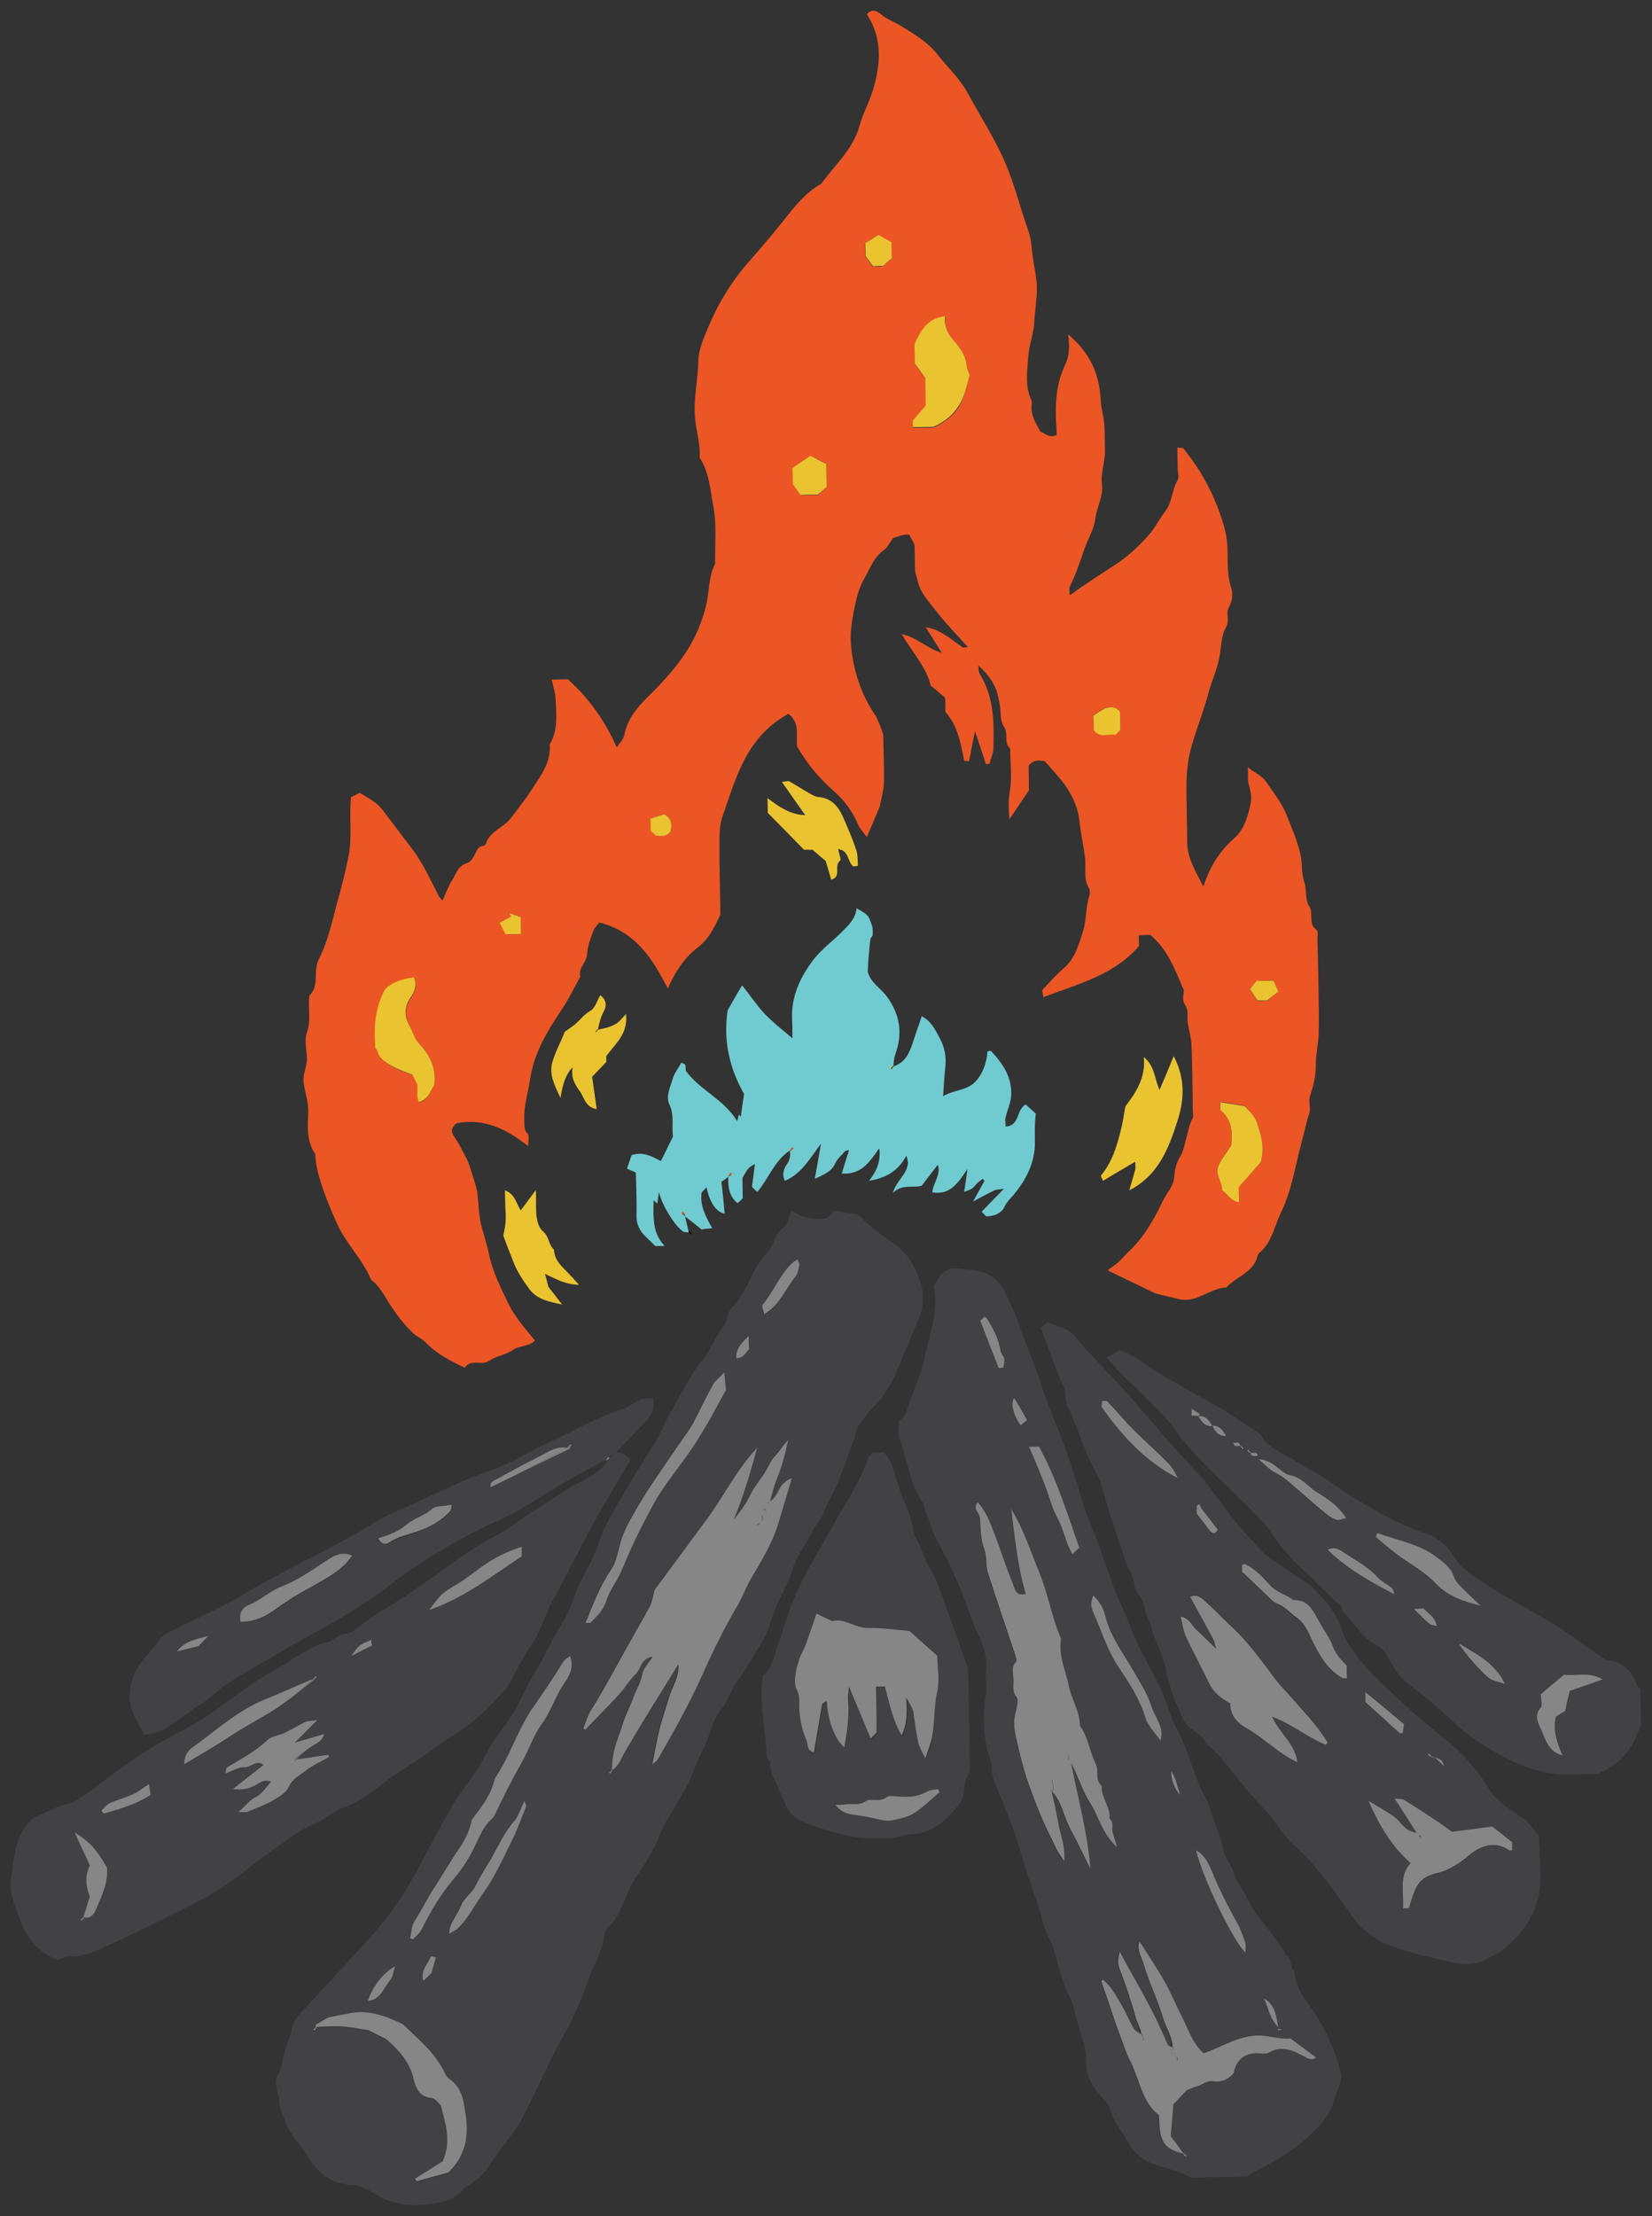 <?xml version="1.0" encoding="utf-8"?>
<!-- Generator: Adobe Illustrator 23.0.3, SVG Export Plug-In . SVG Version: 6.00 Build 0)  -->
<svg version="1.1" id="Layer_1" xmlns="http://www.w3.org/2000/svg" xmlns:xlink="http://www.w3.org/1999/xlink" x="0px" y="0px"
	 viewBox="0 0 502.2 673.4" style="enable-background:new 0 0 502.2 673.4;" xml:space="preserve">
<rect x="0" y="0" width="502.2" height="673.4" fill="#333333" stroke="none"/>
<style type="text/css">
	.st0{fill:#FFFFFF;}
	.st1{fill:#A9DADC;}
	.st2{fill:#70CBD1;}
	.st3{fill:none;}
	.st4{fill:#FFEFCF;}
	.st5{fill:#EB5624;}
	.st6{fill:#EAC331;}
	.st7{fill:#424143;}
	.st8{fill:#C7842A;}
	.st9{opacity:0.41;}
	.st10{opacity:0.5;}
	.st11{fill:#868686;}
	.st12{fill:#FFEDC7;}
	.st13{fill:#BFAC8F;}
	.st14{fill:#F2F8EE;}
</style>
<g id="XMLID_55_">
	<g id="XMLID_57_">
		<path id="XMLID_1107_" class="st7" d="M372.7,436.3c-0.9-1.7-1.9-3.3-4.2-3.1c-0.4-0.8-0.9-1.5-1.5-2.1c-0.1-0.1-0.1-0.1-0.2-0.2
			c-0.2-0.1-0.3-0.2-0.5-0.3c-0.5-0.3-1.2-0.5-2-0.4c0.2-0.2,0.3-0.4,0.5-0.5c-0.7-0.5-1.5-0.9-2.5-1.6c0,0.7-0.1,1.3-0.1,2
			c0.4,0,0.8,0,1.1,0.1c0.3,0,0.6,0,1,0.1c0,0,0,0,0,0c0.9,1.6,1.9,3.2,4.2,3C369.5,434.9,370.5,436.5,372.7,436.3z M382.3,442.5
			c0-0.5-0.2-0.8-0.4-0.9c-0.4-0.3-1.1,0-1.7-0.1c0,0,0.1-0.1,0.1-0.1c-0.3-0.3-0.5-0.6-0.7-0.9c-0.1,0.1-0.2,0.2-0.3,0.3
			c0.1,0.1,0.1,0.1,0.2,0.2c0.2,0.2,0.4,0.4,0.7,0.5c0,0,0.1,0,0.1,0C380.3,443,381.5,442.3,382.3,442.5z M374.9,438.4
			c0,0.2,0.1,0.4,0.1,0.5c0,0.1,0.1,0.1,0.1,0.2c0.1,0.1,0.1,0.2,0.2,0.2c0,0,0.1,0.1,0.1,0.1c0.4,0.2,1.1-0.1,1.5,0
			c0,0-0.1,0.1-0.1,0.1c0.2,0.3,0.5,0.6,0.7,0.8c0.1-0.1,0.2-0.2,0.3-0.3c-0.1-0.1-0.1-0.1-0.2-0.2c-0.2-0.2-0.4-0.4-0.7-0.5
			c0,0-0.1,0-0.1,0C376.8,437.9,375.7,438.6,374.9,438.4z M382.5,442.7c0.2,0.3,0.3,0.5,0,0.7c2,1.7,3.4,3.3,5.1,4.1
			c2.3,1.1,4.2,2.7,6,4.4c3.1,2.9,6.4,5.6,9.7,8.3c0.9,0.7,1.9,1.4,3,1.6c0.8,0.2,1.7-0.3,2.8-0.5c-2.2-3.7-5.2-5.7-8.2-7.3
			c-3-1.7-4.9-4.8-8.7-5.6c-1-0.2-1.9-0.8-2.8-1.4c-1.8-1.5-3.5-3.4-6.1-3.4c0,0,0,0,0,0c0,0,0,0-0.1,0
			C383.1,443.2,382.8,443,382.5,442.7z M498.7,513.3c0.1,3.8,0.1,7.6,0.2,11c-0.8,1.7-1.4,3.1-2,4.4c-2.2,4.5-5.5,7.9-10.2,9.8
			c-0.3,0.1-0.5,0.6-0.8,0.6c-5.1-0.3-10.2,0.6-15.4-0.4c-7.2-1.4-13.5-4.6-19.5-8.4c-2.9-1.9-5.8-4-8.4-6.4
			c-4.6-4.3-9.3-8.4-14.4-12.1c-2.6-1.9-4.5-4.9-6-7.8c-0.9-1.8-2.2-3.4-3.7-4.1c-4.7-2.3-6.8-7-10.3-10.3c0.1-1.7-1.5-2.2-2.4-3.2
			c-1.6-1.7-3.3-3.3-5-4.9c-1.8-1.8-3.7-3.5-5.5-5.3c-3.3-3.1-6.3-6.5-8.8-10.4c-1.8-2.8-4.4-5.1-6.7-7.6c-1.2-1.3-2.5-2.4-3.7-3.6
			c-6.6-6.5-13.5-12.6-18.9-20.2c-2.2-3.2-5.1-5.9-7.9-8.7c-2.8-2.9-5.8-5.6-8.6-8.4c-0.2-0.2-0.4-0.4-0.5-0.5
			c-1.2-1.3-2.3-2.7-3.8-4.4c1.2-0.6,2.3-1.1,4-2c4.7,1.2,9.3,5.6,14.7,8.5c3,1.6,5.9,3.5,8.9,5.1c6.8,3.4,13,7.7,19.2,11.8
			c2.3,4.4,7,5.7,10.7,8.2c2.6,1.7,5.4,3.1,8,4.7c3.5,2.2,6.8,4.7,10.3,6.8c6.7,4,13.4,7.9,20.9,10.3c4.2,1.3,7.2,4.3,9.5,8.1
			c1,1.6,2.7,3,4.2,4.1c8.9,6.7,19.2,11.2,28.5,17.4c3.5,2.3,6.8,4.8,10.2,7.2c1.1,0.7,2.2,1.8,3.4,1.9c4.7,0.6,7.3,3.5,8.8,7.7
			C497.8,512.6,498.4,512.9,498.7,513.3z M487.3,510.3c-4-2.5-8-1-11.8-1.4c-2.7,2.2-5,4.1-7,5.8c0,1.6,0.6,3.3,0,4
			c-2.4,2.7-0.4,5.4,0.4,7.4c1.1,2.6,2,6.1,6.2,7.2c-1.7-4-3-7.6-2-11.8c0.9-0.5,1.8-1.1,2.8-1.7c0.4-1.9,0.9-3.8,1.4-6.1
			C480.3,512.7,483.7,511.5,487.3,510.3z M453.1,510.3c1,0.6,2.3,0.8,4.4,1.5c-3.1-6.5-8.2-8.9-14-12.2
			C445,502.3,451.4,509.4,453.1,510.3z M450.1,487.9c-1.4-1.3-2.7-2.6-4.1-3.9c-1.6-1.5-3.4-2.9-4.1-5c-0.9-2.8-3.3-4.3-5.4-5.9
			c-5.3-4-11.8-4.9-17.8-7.2c-0.2,0.7-0.5,1.2-0.4,1.3c2,1.7,4,3.4,6.1,5c4,3,8.6,5.4,12,9C440.2,485.1,444.9,486.6,450.1,487.9z
			 M436.8,494c-0.6-3-2.9-3.8-4-5.4c-1,0.1-1.7,0.1-3,0.2c1.8,1.8,3.1,3.1,4.6,4.4C434.9,493.7,435.7,493.7,436.8,494z M423.8,484.3
			c-0.1-0.8-0.2-1.5-0.7-1.9c-1.3-1-2.9-1.7-4-2.9c-2.9-3.2-6.5-5.2-10-7.5c-1.5-1-3.2-2.6-5.5-1.2
			C409.5,476.7,416.6,480.6,423.8,484.3z"/>
		<path id="XMLID_830_" class="st11" d="M475.4,508.9c3.9,0.4,7.8-1,11.8,1.4c-3.6,1.3-6.9,2.4-10,3.5c-0.6,2.4-1,4.3-1.4,6.1
			c-1,0.6-2,1.2-2.8,1.7c-1,4.1,0.3,7.8,2,11.8c-4.2-1.1-5.1-4.6-6.2-7.2c-0.9-2.1-2.8-4.7-0.4-7.4c0.6-0.7,0-2.3,0-4
			C470.5,513,472.8,511.1,475.4,508.9z"/>
		<path id="XMLID_812_" class="st7" d="M430.4,556.9c-0.4,0-0.7-0.1-1-0.2c0,0-0.1,0-0.1,0c-0.1-0.1-0.3-0.1-0.4-0.2c0,0,0,0-0.1,0
			c-1.2-0.6-2.1-1.5-3-2.4c-0.2-0.3-0.5-0.5-0.7-0.8c-0.1-0.1-0.2-0.3-0.4-0.4c-0.3-0.3-0.5-0.5-0.8-0.7c-0.1-0.1-0.3-0.2-0.4-0.3
			c-2.2-1.4-4.4-2.7-7.5-4.6c3.4,7.7,7.1,13.9,12.8,18.9c-3.7,4.3-1.9,9.1-2.3,13.8c0.9-0.1,1.4-0.1,1.8-0.1c2.3-7.2,3-9.4,9.2-10.8
			c2-0.4,3.9-1.6,5.7-2.7c1.6-0.9,2.8-2.3,4.3-3.3c3.6-2.5,7.4-3.6,11.4-0.7c0.1,0.1,0.5-0.1,0.8-0.1c0-0.7,0-1.4,0-2.4
			c-1.7-1.4-3.7-3-5.8-4.7c-4.2,0.5-8.4,1.1-12.2,1.6c-1.8-1.3-3.4-2.5-5.1-3.6c-3.1-2.1-6.3-4.1-9.5-6.1c-0.5-0.3-1.3-0.2-2.9-0.4
			c1,1.5,1.8,2.8,2.7,4.1c1.4,2.2,2.6,4.2,3.9,6.3C430.5,556.9,430.5,556.9,430.4,556.9z M468.3,570.1c0.2,8.9-3.9,15.7-10.2,21.4
			c-2,1.8-4.6,3-7.1,4.2c-3.1,1.5-6.7,1.3-9.6,0.6c-5.8-1.4-11.7-2.6-17.4-4.6c-5.5-1.9-9.8-4.9-13-9.5
			c-5.4-7.5-10.5-15.2-17.5-21.4c-2.9-2.6-4.9-5.9-7.3-8.9c-2.1-2.6-4.6-5-6.8-7.6c-4.2-4.9-7.6-10.4-12.8-14.5
			c-1.2-3.5-5.3-3.9-6.7-7c-0.9-1.9-1.8-3.8-2.6-5.7c-1.4-3.5-2.3-7.2-3.1-10.7c-0.9-4.2-3.2-7.8-4.2-11.9c-0.5-2.2-2-4.2-2.2-6.4
			c-0.2-2.7-2.8-4-3-6.7c-0.1-2.3-1.7-4.5-2.5-6.7c-2.6-7.5-5.2-15-7.2-22.7c-0.7-2.5-2-4.7-3.2-7c-2.9-5.6-4.4-11.8-7.3-17.4
			c-1-1.9-0.3-4.1-1.3-6.3c-2.6-5.7-4.5-11.7-6.9-17.9c0.6-0.5,1.2-1,2-1.6c2.7,1.3,6,1.4,8.2,4.1c3.7,4.4,7.7,8.6,11.7,12.8
			c2.4,2.5,4.7,5,7,7.7c5.9,6.8,11.6,13.7,17.8,20.1c2.8,2.9,5.1,6.2,7.6,9.3c1.8,2.3,3.4,4.9,5.3,7.1c2.4,2.9,5,5.6,7.5,8.3
			c2.4,2.6,5.6,4.1,8.4,6.2c2.5,1.9,5.5,3.4,7.6,5.4c0.1,0.1,0.3,0.3,0.4,0.4c3.3,3.5,6.7,7.5,8.1,12.2c0.8,3.1,2.8,5.3,4.4,7.6
			c2.5,3.4,5.5,6.5,8.6,9.4c4.7,4.5,9.5,9,14.6,13c2.1,1.7,4.2,3.4,6.2,5.2c4.4,4,8.2,8.4,11.2,13.6c0.8,1.4,2.3,2.6,3.5,3.7
			c1.2,1.1,2.7,2,4,2.9c1.2,0.9,2.6,1.5,3.6,2.6c1.3,1.3,2.3,2.8,3.6,4.3C468.1,562.1,468.2,566.1,468.3,570.1z M439,536.7
			c0-0.1-0.1-0.2-0.1-0.3c-0.1-0.2-0.1-0.4-0.2-0.6c-0.4-1.1-0.9-1.4-2.6-1.8c-0.4-0.1-0.6-0.2-0.8-0.3c0,0,0,0,0.1-0.1
			c-0.3-0.3-0.5-0.6-0.7-0.9c-0.1,0.1-0.2,0.2-0.3,0.3c0.3,0.2,0.6,0.5,0.9,0.7c0.4,0.1,0.8,0.2,1.2,0.3
			C437,534.9,438.2,536,439,536.7z M426.4,526.5c0.1-0.7,0.2-1.5,0.4-2.7c-3.7-3.1-7.6-6.4-11.6-9.8c0,1,0,1.8,0.1,3.1
			c3.2,2.9,6.8,6.2,10.4,9.4C425.6,526.6,425.9,526.6,426.4,526.5z M407.9,509.9c0.4,0.2,0.9,0.1,1.6,0.2c0-1.3,0-2.5-0.1-3.8
			c-1.6-1.6-3.3-3.3-4.2-5.8c-1-2.7-2.8-5.1-4.2-7.6c-1.7-3.2-3.2-6.7-7.8-6.5c-2.2-1.7-5.1-2.2-7.1-4.5c-2.3-2.5-4.5-5.1-7.8-6.5
			c-0.2-0.1-0.5,0.2-0.7,0.3c0,0.7,0,1.4,0,2.1c2.7,2.6,5.5,5.3,8.3,7.9c0.7,0.7,1.5,1.4,2.4,1.8c2.4,0.9,4,2.9,6,4.3
			c2.4,1.7,3.4,4.5,4.6,6.9C401.1,503.1,403.4,507.3,407.9,509.9z M403.1,530.2c0.3-0.4,0.5-0.6,0.5-0.7c-2.6-4.5-6.2-8.2-9.5-12.2
			c-2-2.5-4.4-4.7-6.4-7.3c-4.4-5.7-8.6-11.7-14-16.6c-2.5-2.2-4.7-4.7-7.2-6.9c-1.2-1.1-2.6-2.5-4.7-1.5c2.4,4.5,4.8,8.7,7.1,13
			c0.3,0.6,0.4,1.3,0.8,2.8c-2.4-2.3-4.1-4.1-5.9-5.7c-1.5-1.3-2.3-3.7-4.9-4.1c0.6,2.2,0.8,4.2,1.6,6c2.2,4.8,4.8,9.5,7.1,14.3
			c1.3,2.7,3.5,4.4,6.4,6.1c-0.1,3.4,2.1,5.9,4.6,7.3c5.4,3,9.7,7.7,15.8,10.6c-0.7-5.6-5.4-8.8-7.7-13.9
			C393.1,524,397.7,528,403.1,530.2z M367.8,465c0.7,0.9,1.5,1.5,2.5-0.2c-1.5-2-3.1-4-4.7-6.1c-0.4-0.5-0.6-1.1-0.9-1.7
			c-0.3,0.2-0.5,0.4-0.8,0.6c0,0.8,0,1.6,0,2.3C365.2,461.6,366.4,463.3,367.8,465z M358,449c-0.7-1.6-1.5-3.1-2.7-4.3
			c-3.5-3.6-7.3-7-10.8-10.5c-2.7-2.8-5.3-5.8-7.9-8.6c-0.2-0.2-0.9-0.1-1.6-0.1c0,0.8-0.1,1.4-0.1,1.8
			C341.3,436.5,348.4,444.1,358,449z"/>
		<path id="XMLID_811_" class="st11" d="M459.7,559.8c0,1.1,0,1.8,0,2.4c-0.3,0-0.6,0.2-0.8,0.1c-4-2.8-7.8-1.8-11.4,0.7
			c-1.5,1.1-2.8,2.4-4.3,3.3c-1.8,1.1-3.7,2.2-5.7,2.7c-6.3,1.4-7,3.6-9.2,10.8c-0.4,0-0.9,0.1-1.8,0.1c0.4-4.7-1.4-9.5,2.3-13.8
			c-5.7-5-9.4-11.2-12.8-18.9c3.1,1.9,5.3,3.1,7.5,4.6c0.1,0.1,0.3,0.2,0.4,0.3c0.3,0.2,0.5,0.5,0.8,0.7c0.1,0.1,0.3,0.2,0.4,0.4
			c0.3,0.3,0.5,0.5,0.7,0.8c0.9,0.9,1.7,1.9,3,2.4c0,0,0,0,0.1,0c0.1,0.1,0.3,0.1,0.4,0.2c0,0,0.1,0,0.1,0c0.3,0.1,0.7,0.2,1.1,0.3
			c0.3,0.3,0.6,0.6,0.9,0.9c0,0-0.1,0.1-0.1,0.1c0.2,0.3,0.5,0.6,0.7,0.8c0.1-0.1,0.2-0.2,0.3-0.3c-0.1-0.1-0.1-0.1-0.2-0.2
			c-0.2-0.2-0.4-0.4-0.7-0.5c0,0,0,0-0.1,0.1c-0.2-0.1-0.4-0.3-0.5-0.5c-0.1-0.1-0.2-0.2-0.3-0.3c0.1,0,0.2,0,0.2,0
			c-1.4-2.2-2.7-4.2-4.1-6.4c-0.8-1.3-1.7-2.7-2.7-4.1c1.6,0.2,2.4,0.1,2.9,0.4c3.2,2,6.4,4,9.5,6.1c1.7,1.1,3.3,2.3,5.1,3.6
			c3.9-0.5,8.1-1,12.2-1.6C456,556.8,457.9,558.4,459.7,559.8z"/>
		<path id="XMLID_810_" class="st11" d="M457.5,511.7c-2.1-0.7-3.4-0.9-4.4-1.5c-1.7-0.9-8.1-8-9.6-10.8
			C449.3,502.9,454.4,505.3,457.5,511.7z"/>
		<path id="XMLID_809_" class="st11" d="M446,484c1.3,1.3,2.7,2.6,4.1,3.9c-5.2-1.3-9.9-2.8-13.7-6.8c-3.4-3.6-8-6-12-9
			c-2.1-1.6-4.1-3.3-6.1-5c-0.1-0.1,0.2-0.6,0.4-1.3c6,2.3,12.5,3.2,17.8,7.2c2.1,1.6,4.5,3.2,5.4,5.9
			C442.6,481.1,444.5,482.4,446,484z"/>
		<path id="XMLID_808_" class="st11" d="M438.9,536.4c0,0.1,0.1,0.2,0.1,0.3c-0.8-0.7-2-1.9-2.7-2.6c1.5,0.4,2.1,0.8,2.4,1.7
			C438.7,536,438.8,536.2,438.9,536.4z"/>
		<path id="XMLID_807_" class="st11" d="M438.7,535.8c0.1,0.2,0.1,0.4,0.2,0.6C438.8,536.2,438.7,536,438.7,535.8z"/>
		<path id="XMLID_806_" class="st11" d="M436.1,534c1.7,0.5,2.2,0.7,2.6,1.8c-0.4-0.9-0.9-1.3-2.4-1.7
			C436.2,534.1,436.1,534,436.1,534z"/>
		<path id="XMLID_805_" class="st11" d="M436.1,534c0.1,0,0.1,0.1,0.2,0.2c-0.3-0.1-0.7-0.2-1.2-0.3c0,0,0.1-0.1,0.2-0.1
			C435.5,533.8,435.7,533.9,436.1,534z"/>
		<path id="XMLID_804_" class="st11" d="M434.5,532.8c0.2,0.3,0.5,0.6,0.7,0.9c0,0,0,0-0.1,0.1c-0.6-0.2-0.8-0.4-1-0.6
			C434.3,533,434.4,532.9,434.5,532.8z"/>
		<path id="XMLID_802_" class="st11" d="M435.2,533.7c-0.1,0.1-0.1,0.1-0.2,0.1c-0.3-0.2-0.6-0.5-0.9-0.7
			C434.4,533.3,434.6,533.5,435.2,533.7z"/>
		<path id="XMLID_793_" class="st11" d="M432.8,488.7c1.1,1.5,3.4,2.4,4,5.4c-1.1-0.3-1.9-0.3-2.4-0.8c-1.4-1.2-2.7-2.6-4.6-4.4
			C431.2,488.8,431.8,488.8,432.8,488.7z"/>
		<path id="XMLID_788_" class="st11" d="M431.4,557.9C431.4,557.9,431.4,557.8,431.4,557.9c0.3,0.1,0.5,0.3,0.8,0.4
			c0.1,0.1,0.1,0.1,0.2,0.2c-0.1,0.1-0.2,0.2-0.3,0.3c-0.2-0.3-0.5-0.6-0.7-0.8C431.3,558,431.4,557.9,431.4,557.9z"/>
		<path id="XMLID_786_" class="st11" d="M431.5,557.8c0.2,0.2,0.4,0.4,0.7,0.5C431.9,558.1,431.7,558,431.5,557.8
			C431.5,557.8,431.5,557.8,431.5,557.8z"/>
		<path id="XMLID_785_" class="st11" d="M431.4,557.8C431.4,557.8,431.4,557.9,431.4,557.8c-0.4-0.2-0.7-0.5-0.9-0.8
			c0,0,0.1,0,0.1,0c0.1,0.1,0.1,0.2,0.3,0.3C431.1,557.5,431.3,557.7,431.4,557.8z"/>
		<path id="XMLID_784_" class="st11" d="M430.9,557.1c-0.1,0-0.2,0-0.2,0c0,0,0-0.1,0-0.1c-1.2-2.1-2.5-4.1-3.9-6.3
			C428.1,552.9,429.5,554.9,430.9,557.1z"/>
		<path id="XMLID_783_" class="st11" d="M430.6,557C430.6,557,430.6,557,430.6,557c0,0.1-0.1,0.1-0.1,0.1c0,0-0.1-0.1-0.1-0.1
			C430.5,556.9,430.5,556.9,430.6,557z"/>
		<path id="XMLID_781_" class="st11" d="M430.4,556.9C430.4,557,430.5,557,430.4,556.9c-0.3,0-0.7-0.1-1-0.2
			C429.7,556.8,430.1,556.9,430.4,556.9z"/>
		<path id="XMLID_779_" class="st11" d="M428.9,556.5c0.1,0.1,0.3,0.1,0.4,0.2C429.2,556.6,429,556.6,428.9,556.5z"/>
		<path id="XMLID_775_" class="st11" d="M426.8,523.9c-0.1,1.2-0.3,1.9-0.4,2.7c-0.5,0-0.8,0.1-0.9,0c-3.6-3.2-7.1-6.5-10.4-9.4
			c0-1.3,0-2.1-0.1-3.1C419.2,517.5,423,520.7,426.8,523.9z"/>
		<path id="XMLID_772_" class="st11" d="M424.7,552.8c0.1,0.1,0.3,0.3,0.4,0.4C425,553.1,424.9,553,424.7,552.8z"/>
		<path id="XMLID_768_" class="st11" d="M423.9,552.1c0.3,0.2,0.5,0.5,0.8,0.7C424.5,552.6,424.2,552.3,423.9,552.1z"/>
		<path id="XMLID_767_" class="st11" d="M423.1,482.5c0.4,0.4,0.6,1,0.7,1.9c-7.2-3.8-14.3-7.7-20.2-13.5c2.4-1.3,4,0.3,5.5,1.2
			c3.5,2.3,7.2,4.3,10,7.5C420.2,480.7,421.8,481.4,423.1,482.5z"/>
		<path id="XMLID_766_" class="st11" d="M409.5,510c-0.7-0.1-1.2,0.1-1.6-0.2c-4.4-2.6-6.8-6.8-9-11.3c-1.2-2.5-2.2-5.2-4.6-6.9
			c-2-1.4-3.6-3.4-6-4.3c-0.9-0.3-1.7-1.1-2.4-1.8c-2.8-2.6-5.5-5.3-8.3-7.9c0-0.8,0-1.5,0-2.1c0.3-0.1,0.6-0.3,0.7-0.3
			c3.2,1.4,5.5,4,7.8,6.5c2,2.2,4.9,2.8,7.1,4.5c4.5-0.2,6,3.3,7.8,6.5c1.4,2.6,3.2,4.9,4.2,7.6c0.9,2.5,2.6,4.2,4.2,5.8
			C409.4,507.6,409.4,508.7,409.5,510z"/>
		<path id="XMLID_753_" class="st7" d="M406.5,626.1c0.8,2.3,1.7,4.9,0.9,6.8c-1.5,3.4-1.8,7.1-4.2,10.3c-5.9,8-14,12.8-22.6,17.1
			c-0.4,0.2-0.8,0.6-1.6,1.1c-4.8,0.1-10,0.1-15.2,0.3c-1.4,0.1-2.5-0.4-3.8-1c-1.9-0.9-3.9-1.5-5.9-2c-4.5-1.3-8.6-3-11-7.5
			c-1.8-3.4-4.6-6.2-5.6-10.2c-0.5-1.9-2.5-3.5-3.8-5.2c-2.3-2.9-3.8-6.3-3.6-10c0.2-4-1.5-7.5-2.5-11.1c-0.8-2.6-1.1-5.4-2.4-7.9
			c-1.2-2.2-2-4.8-2.8-7.2c-0.9-2.6-1.4-5.4-2.3-8c-0.9-2.4-2.4-4.7-3-7.1c-1.7-7.1-4.7-13.8-6.6-20.9c-1.9-7.1-4.8-13.7-7.5-20.5
			c-0.7-1.8-1.6-3.8-1.5-5.6c0.1-2.2-0.9-3.9-1.4-5.8c-1.1-4.5-1.3-11.2-0.5-16c0.5-2.8-0.1-5.9,0.2-8.8c0.3-3.6-0.9-6.9-2.4-10.1
			c-2.4-5.3-4-10.9-6.4-16.2c-1.7-3.7-3.2-7.4-5.3-10.9c-2-3.4-3.1-7.4-4.6-11.2c-0.2-0.6-0.2-1.4-0.6-1.9
			c-4.2-5.9-4.5-13.1-7.1-19.6c-0.5-1.4-0.1-3.1-0.2-5c0.5-0.6,0.9-0.9,1.3-1.3c0.3-0.4,0.6-0.8,0.8-1.2c1.7-5.9,4.7-11.4,5.9-17.4
			c1.5-7.2,4.2-14.2,2.7-21.4c3.2-5.8,4.3-5.6,11-4.9c5.6,0.6,8.8,2.7,11,7.6c1.3,3,2.8,5.8,3.8,8.9c2,6,4.7,11.7,6.6,17.7
			c2.9,9.2,7.2,18,10,27.3c0.9,3,1.9,5.9,2.7,8.8c1.6,5.4,4.2,10.5,5.9,15.9c0.9,2.9,2.2,5.7,3.1,8.7c1.4,4.5,3.8,8.5,5.4,13
			c2.2,6.3,5.7,11.9,8.7,17.8c2.3,4.4,3.3,9.5,5.7,13.9c3.5,6.4,4.9,13.7,8.3,20.1c1.4,2.5,2.2,5.4,3.1,8.1c1,2.7,2.1,5.5,2.6,8.3
			c0.5,2.9,2.7,4.8,3.4,7.5c0.7,2.7,2.7,4.9,3.9,7.3c3,6.6,8.7,11.1,11.9,17.5c2.1,0.9,0.8,3.6,2.5,4.7c0.3,4.3,2.3,7.6,5,11.1
			C402,614.8,404.6,620.3,406.5,626.1z M399.9,625.1c-2.6-1.9-5.2-3.9-7.8-5.8c-2.8,0.4-5.4-0.4-8-0.8c-6.7-0.8-12.2,3.2-18.4,5.3
			c-3.4-2.9-4.7-7.5-6.8-11.5c-1.7-3.3-3-6.8-4.9-10c-2.4-4.2-5.1-8.3-7.8-12.5c-1.1,2.6,0.6,4.8,1.3,7c1.6,5.5,4.3,10.8,5.9,16.4
			c0.1,0.4,0.3,0.8,0.4,1.2c0.1,0.2,0.1,0.3,0.2,0.4c0.1,0.2,0.1,0.4,0.2,0.5c0.9,2.1,1.8,4.2,1.7,6.6c-0.4-0.1-0.7-0.3-0.9-0.4
			c-0.1-0.1-0.1-0.2-0.2-0.2c-1.6-3.5-3.1-7.1-4.9-10.5c-3.1-5.9-6.5-11.8-9.7-17.7c-0.5,1.8-0.6,3.5-0.1,5
			c1.9,5.2,3.7,10.4,5.2,15.7c0.1,0.2,0.1,0.4,0.2,0.5c0.4,1.2,0.9,2.2,0.9,3.5c-0.7-0.4-1.2-0.7-1.7-1.2c-0.1-0.1-0.2-0.2-0.2-0.3
			c-0.1-0.1-0.1-0.2-0.2-0.3c-1.2-2.1-2.1-4.4-3.3-6.4c-1.7-2.9-3.2-6-6-8.2c-0.2,0.4-0.5,0.5-0.4,0.6c1.1,3.2,2.3,6.4,3.3,9.6
			c1,3.4,2.3,6.7,3.6,10.1c0.6,1.6,1.3,3.3,2.1,4.9c2.7,5.5,3.5,12,8.5,16c0,2.6,0.2,4.6,0.6,6.1c0.1,0.3,0.2,0.6,0.3,0.9
			c0.1,0.3,0.2,0.5,0.3,0.8c1,2.2,2.9,3.2,6.4,4c0,0-0.1,0.1-0.1,0.1c0.2,0.3,0.5,0.6,0.7,0.8c0.1-0.1,0.2-0.2,0.3-0.3
			c-0.1-0.1-0.1-0.1-0.2-0.2c-0.2-0.2-0.4-0.4-0.6-0.5c-0.1,0-0.1,0-0.2,0c-1.5-2-3-4.1-3.9-5.3c0.3-3.9,0.6-6.8,0.8-9.7
			c1.4-1.5,2.9-3.1,4.1-4.3c1.3-0.5,2.2-1,3.2-1.2c1.6-0.4,2.8-1.8,4.7-1.5c2.5,0.4,4.6-0.5,6.3-2.4c0.8-3.9,2.9-5.9,6.6-6.1
			c1.4-0.1,3.1,0.4,4.1-0.2c3.8-2.2,7-0.8,10.3,0.9C397.1,625.1,398.4,626.3,399.9,625.1z M389.5,616.9c0-0.1,0-0.2,0-0.3
			c-0.4,0-0.7,0-1.1,0c0,0.1,0,0.2,0,0.4C388.8,616.9,389.1,616.9,389.5,616.9z M388.6,616c-0.7-4.1-1.3-7.1-4.4-8.8
			C385.6,609.8,385.7,613,388.6,616z M378.6,593.3c0-1.2,0.2-2.3-0.1-3.2c-0.7-2-1.4-4-2.4-5.8c-2.5-4.5-4.8-9.1-6.9-13.8
			c-1.3-3-2.3-6.4-5.6-8.3C365.5,570.5,374.9,590,378.6,593.3z M358.8,545.4c-0.9-2.3-1.2-4.9-2.8-7.3
			C356,540.7,357,543.7,358.8,545.4z M352.8,528.8c0.5-1.5,0.5-2.9,0-4.1c-0.8-2.1-2.1-4-2.7-6.2c-1.3-4.2-3.7-7.9-5.9-11.6
			c-3.1-5.3-6.8-10.2-8.3-16.4c-0.5-2-1.5-4.1-3.5-5.9c-1.4,2.9-0.3,4.7,0.5,6.4c2.2,5.2,3.9,10.5,7.1,15.3
			c3.2,4.8,6.5,9.6,8.2,15.4C348.9,524.4,351.2,526.5,352.8,528.8z M339.6,561.3c-0.7-2.3-1.2-3.5-1.4-4.7c-0.3-1.3,0.5-2.8-1-3.8
			c0.3-3.6-2.6-6.5-2.4-10c-2.2-1.7-0.8-4.4-1.8-6.6c-1.8-3.8-2.2-8.1-4.8-11.6c0.1-4.4-2.6-8.1-3.4-12.2c-0.9-4.6-3-8.9-2.4-13.7
			c0.1-0.5-0.1-1-0.3-1.4c-2.6-6.3-3.6-13.1-6.3-19.4c-2.7-6.4-4.7-13.1-8.5-19.1c1.1,8.6,1.9,17.3,4.4,25.7
			c-3.1,0.8-3.3-1.8-3.9-3.1c-2.2-5.2-3.9-10.6-5.9-15.9c-1.2-3.1-2.4-6.3-4.8-8.8c-1.7,2,0.6,3.2,0.7,4.8c0.2,3.2,0.2,6.5,1.3,9.4
			c0.9,2.5,0.4,5,1.2,7.4c2.6,8.2,5.4,16.3,8.1,24.4c0.3,0.8,0.8,2,0.4,2.4c-1.7,1.8-0.8,4-0.8,5.9c0,1.6-0.4,3.2,0.9,4.9
			c0.7,0.9,0.1,3-0.2,4.4c-0.8,3.2-0.6,5.2,0.3,8.8c1.1,4.4,2.1,8.9,3.6,13.2c2,5.6,4.2,11.2,6.9,16.5c0.7,1.3,1.2,2.6,1.9,3.9
			c0.5,0.9,1,1.7,2,3.1c0.4-4.6-1.1-7.8-1.7-11.2c-0.2-1.1-0.4-2.1-0.6-3.2c-0.4-2.2-0.9-4.5-1.3-6.7c2.3,2.6,3.2,5.7,4.3,8.7
			c0.4,1,0.8,2,1.4,3c2.1,3.8,3.9,7.8,5.9,11.7c-0.9-11-3.8-21.5-5.9-32.2c2.2,4.1,3.5,8.7,6,12.5
			C334.1,552.2,335.1,557.2,339.6,561.3z M326,472.3c0.9-0.9,1.5-1.4,2.1-2c-3.7-10.5-6.9-21.1-12.3-30.8c-0.9,0-1.7,0-3,0.1
			c1.7,4.2,3.2,7.7,4.7,11.3c1.4,3.4,2.2,7.1,4,10.4C323.3,464.7,323.8,468.6,326,472.3z M310.4,433c0.6-0.5,1.1-0.9,1.9-1.6
			c-1.5-2.5-2.7-4.6-3.9-6.7c-0.6,1.1-0.7,2.1-0.4,3c0.3,1.1,0.7,2.1,1.1,3.2C309.4,431.7,310,432.4,310.4,433z M305,415.6
			c0.1-0.9,0.4-1.8,0.3-2.7c-0.1-0.8-0.9-1.4-1-2.2c-0.5-3.8-2.3-7.1-4.3-10.2c-0.1-0.2-0.5-0.3-0.6-0.4c-0.5,0.5-1,0.9-1.3,1.2
			c1.9,4.9,3.8,9.7,5.6,14.4C304,415.7,304.5,415.6,305,415.6z"/>
		<path id="XMLID_752_" class="st11" d="M409.2,461.3c-1.1,0.2-2.1,0.7-2.8,0.5c-1.1-0.3-2.1-0.9-3-1.6c-3.3-2.7-6.5-5.5-9.7-8.3
			c-1.9-1.7-3.7-3.3-6-4.4c-1.7-0.8-3.1-2.4-5.1-4.1c0.3,0,0.5,0,0.8,0.1l0,0c0,0,0,0,0.1,0c0,0,0,0,0,0c2.7,0.4,4.3,2.1,6.1,3.4
			c0.9,0.7,1.7,1.2,2.8,1.4c3.7,0.8,5.6,4,8.7,5.6C403.9,455.7,407,457.7,409.2,461.3z"/>
		<path id="XMLID_737_" class="st11" d="M403.6,529.5c0,0.1-0.2,0.2-0.5,0.7c-5.5-2.2-10.1-6.2-16.4-8.6c2.3,5.1,7,8.2,7.7,13.9
			c-6-2.9-10.3-7.5-15.8-10.6c-2.5-1.4-4.7-3.9-4.6-7.3c-3-1.7-5.1-3.4-6.4-6.1c-2.3-4.8-4.9-9.5-7.1-14.3c-0.8-1.7-1-3.7-1.6-6
			c2.6,0.4,3.4,2.7,4.9,4.1c1.8,1.6,3.5,3.4,5.9,5.7c-0.4-1.4-0.5-2.2-0.8-2.8c-2.3-4.3-4.6-8.5-7.1-13c2.1-1,3.5,0.4,4.7,1.5
			c2.5,2.2,4.7,4.6,7.2,6.9c5.4,4.9,9.6,10.8,14,16.6c2,2.6,4.3,4.8,6.4,7.3C397.4,521.3,401,525.1,403.6,529.5z"/>
		<path id="XMLID_711_" class="st11" d="M347,618c-0.2,0-0.3,0-0.5,0c0.1,0.7,0.3,1.4,0.4,2c0.2,0,0.5-0.1,0.7-0.1
			c0-0.1,0-0.2,0-0.2c-0.1-0.6-0.1-1.2-0.2-1.7C347.2,618,347.1,618,347,618z M347,618c-0.2-1.4-0.9-2.5-1.3-3.7
			c-0.1-0.2-0.1-0.3-0.2-0.5c-1.5-5.3-3.2-10.5-5.2-15.7c-0.6-1.5-0.4-3.3,0.1-5c3.2,5.9,6.6,11.7,9.7,17.7c1.8,3.4,3.3,7,4.9,10.5
			c0,0.1,0.1,0.2,0.2,0.2c0.2,0.2,0.6,0.4,0.9,0.6c0-0.1,0-0.1,0-0.1c0.1,0,0.2,0.1,0.4,0.1c-0.1-2.4-1.2-4.6-2.1-6.7
			c-0.1-0.2-0.1-0.4-0.2-0.5c-0.1-0.1-0.1-0.3-0.2-0.4c-0.1-0.4-0.3-0.8-0.4-1.2c-1.6-5.6-4.3-10.8-5.9-16.4c-0.6-2.2-2.3-4.4-1.3-7
			c2.7,4.2,5.4,8.3,7.8,12.5c1.8,3.2,3.2,6.7,4.9,10c2.1,4,3.4,8.6,6.8,11.5c6.1-2.1,11.6-6.1,18.4-5.3c2.7,0.3,5.2,1.1,8,0.8
			c2.6,1.9,5.2,3.9,7.8,5.8c-1.6,1.2-2.9,0-4.1-0.6c-3.3-1.7-6.5-3.1-10.3-0.9c-1.1,0.6-2.7,0.1-4.1,0.2c-3.7,0.2-5.9,2.3-6.6,6.1
			c-1.7,1.9-3.8,2.8-6.3,2.4c-1.9-0.3-3.1,1.1-4.7,1.5c-0.9,0.2-1.8,0.7-3.2,1.2c-1.2,1.2-2.7,2.9-4.1,4.3c-0.2,3-0.5,5.8-0.8,9.7
			c0.9,1.2,2.4,3.2,3.9,5.3c-3.3-0.8-5.2-1.8-6.3-3.9c-0.1-0.2-0.2-0.5-0.3-0.8c-0.1-0.3-0.2-0.6-0.3-0.9c-0.4-1.5-0.5-3.5-0.6-6.1
			c-5.1-3.9-5.8-10.5-8.5-16c-0.8-1.5-1.5-3.2-2.1-4.9c-1.2-3.3-2.5-6.6-3.6-10.1c-1-3.2-2.2-6.4-3.3-9.6c0-0.1,0.2-0.3,0.4-0.6
			c2.8,2.2,4.3,5.3,6,8.2c1.2,2.1,2.1,4.4,3.3,6.4c0.1,0.1,0.1,0.2,0.2,0.3c0.1,0.1,0.1,0.2,0.2,0.3c0.5,0.5,1.1,0.9,1.7,1.4
			c0-0.1,0-0.2,0-0.2C346.7,617.8,346.8,617.9,347,618z M356.4,622c-0.2,0-0.3,0-0.5,0c0.1,0.7,0.3,1.4,0.4,2c0.2,0,0.5-0.1,0.7-0.1
			c0-0.1,0-0.2,0-0.2c-0.1-0.6-0.1-1.2-0.2-1.7C356.7,622,356.6,622,356.4,622z M357.9,626.2c0-0.4,0-0.7,0-1.1c-0.1,0-0.2,0-0.3,0
			c0,0.3,0,0.7,0,1C357.6,626.2,357.7,626.2,357.9,626.2z"/>
		<path id="XMLID_691_" class="st5" d="M400.5,285.1c0.2,9.4,0.5,18.8,0.4,28.3c0,3.3-0.9,6.6-0.9,10.1c0.1,3.3-0.8,6.5-1.8,9.7
			c-0.4,1.3,0.1,2.8,0,4.2c-0.1,1.1-0.7,2.2-0.9,3.3c-1.1,4.6-2.4,9.1-3.4,13.7c-1.1,4.9-2.4,9.8-4.6,14.3
			c-1.9,3.9-2.6,8.5-6.1,11.7c-0.4,0.3-0.8,0.7-0.9,1.2c-1.2,5.1-6.5,6.3-9.5,9.6c-4.8,0.2-8.6,4.4-13.7,3.7c-0.5-0.1-7.5-1.7-8.1-2
			c-4.6-2.2-9.2-4.4-14.3-6.9c1.3-1,2.4-1.7,3.3-2.5c1-0.9,1.9-2,2.9-3c4.8-4.4,7.9-9.9,10.6-15.6c1.2-2.5,3.3-4.4,3.5-7.5
			c0.1-2.1,0.7-4.3,1.8-6c1.1-1.8,1.3-3.7,1.8-5.5c0.6-2.1,0.9-4.1,1.9-6c0.4-0.7,0.1-1.7,0.1-2.6c-0.1-6.6-0.1-13.3-0.4-19.9
			c-0.1-2.1-0.7-4.2-1.1-6.4c-0.4-1.9,0.5-3.9-1-5.9c-0.8-1.1-0.2-3.4-0.2-4.2c-2.8-6.4-4.9-12.4-10.2-16.8c-0.9,0-2.1,0-3.5,0.1
			c0,1.1,0,2.3,0.1,3.2c-7.7,9-18.7,11.6-29.1,15.6c-0.1-0.4-0.2-1.1-0.4-2.1c2.1-2.2,4.1-4.6,6.5-6.6c3.5-3,4.6-7.2,5.9-11.2
			c1.1-3.4,0.8-7.2,1.9-10.7c0.3-0.8,0.3-1.9-0.1-2.6c-1.8-3-0.7-6.4-1.2-9.5c-0.3-2.5-0.8-4.9-1.2-7.4c-0.4-2.5-0.5-5-1.3-7.4
			c-0.8-2.4-2-4.8-3.5-6.9c-1.9-2.6-4.1-4.9-6.2-7.3c-1.9-0.3-3.5-0.5-4.9,1.4c0,2.3,0.1,4.9,0.1,7.4c-1.8,2.7-3.5,5.3-5.9,8.8
			c-0.4-3.6-0.3-5.9,0.1-8.6c0.7-4.2,0.1-8.6,0.1-12.9c-2.1-1.7-0.4-4.4-1.9-6.6c-1.2-1.7-0.9-4.5-1.3-6.8c-0.4-1.9-0.7-3.9-1.6-5.6
			c-1.1-2.3-2.8-4.3-4.9-6.2c0.1,0.9,0,2,0.5,2.7c4.3,6.9,4.3,14.7,4.1,22.4c0,1.6-0.8,3.1-1.2,4.8c-0.4,0-0.9,0.1-1.1,0.1
			c-1-3.2-2.1-6.3-3.3-10c-0.7,3.5-1.3,6.3-1.8,9.1c-0.7,0-1-0.1-1.5-0.1c-1-5.3-1.9-10.6-5.7-14.9c0-1.3,0-2.7-0.1-4.3
			c-1.2-1-2.4-2.1-4.4-3.7c-1.1-5.2-5.3-9.8-8.8-15.6c4.6,0.9,7.5,4.2,12.2,5.7c-1.9-3-3.2-5.2-4.9-7.8c2.8,0.4,4.8,1.6,6.8,2.9
			c1.5,1,2.9,2.2,4.5,3.2c0.3,0.2,0.9-0.1,1.5-0.1c-3.1-3.5-6.4-6.8-9.1-10.3c-2.4-3.1-5.3-5.9-6.2-10c-0.2-1-0.6-1.9-0.7-2.8
			c-0.1-1.4-0.1-2.8-0.1-4.2c0-1.4-0.1-2.8-0.1-3.8c-0.5-1-0.9-1.7-1.5-2.9c-0.4-0.4-1.9-0.2-5,0.9c-1.1,1.4-1.7,2.9-2.9,3.7
			c-3,2.2-4.2,5.7-5.9,8.7c-1.7,2.8-2.4,6.3-3.1,9.6c-0.7,3.4-1.2,7.1-0.9,10.5c0.7,7.7,3,15,7.5,21.5c0.4,0.6,2.3,5.2,2.3,5.9
			c0.1,4.9,0.3,9.8,0.2,14.7c-0.1,2.3-0.8,4.5-1.3,7.1c-1.1,2.7-2.4,5.6-3.9,9.2c-1.2-1.7-2.2-2.7-2.7-4c-1.7-3.9-4.1-7.2-7.3-10
			c-4.2-3.7-7.9-7.9-11.2-13.6c-0.4-2.7,1.1-7-2.6-9.9c-5.5,3-9.7,7.2-13.1,13.4c-3,5.6-4.8,11.6-6.9,17.6c-1,2.8-1,5.9-1,8.9
			c0,7.2,0.2,14.3,0.3,21.1c-0.6,1.2-1,2.1-1.4,2.9c-1.4,2.7-2.9,5.1-5.6,7.2c-3.9,3-6.8,7.3-9,12.4c-4.6-9.1-9.8-17.3-20.8-20.1
			c-0.6,0.8-1.4,1.5-1.8,2.5c-0.8,2.3-1.8,4.6-1.9,7c-0.1,2.6-2.8,4.3-2.1,7c-1.9,3.4-3.6,7-5.8,10.2c-4.4,6.6-8.4,13.2-9.5,21.3
			c-0.6,3.9-1.9,7.7-1.7,11.8c0.1,1.5-0.3,3,1,4.4c0.6,0.6,0.1,2.2,0.2,3.8c-6.6-5.2-13.3-8.6-21.8-7c-1.1,1-2.1,2.1-0.7,4.1
			c1.5,2.1,2.6,4.5,3.8,6.8c0.5,1,0.9,2.1,1.2,3.2c0.7,2.3,1.6,4.6,2,7c0.4,3.2,0.4,6.3,1.1,9.5c0.7,2.9,1.7,5.7,2.3,8.5
			c1.1,5.7,3.6,10.7,6.1,15.8c2,4.1,5,7.4,8,11.1c-1.7,2-4.8,1.5-6.7,2.9c-2.3,1.6-5.1,1.8-7,3.2c-2.5,1.8-5.7-0.7-7.6,2.2
			c-4.5-2.1-8.7-4.3-12.1-7.9c-1-1-2.6-1.6-3.6-2.6c-2.3-2.2-4.3-4.6-6.1-7.3c-2-2.8-3.4-6.1-6.1-8.5c-0.3-0.2-0.6-0.4-0.7-0.7
			c-2.6-6.1-7.5-10.7-10.2-16.7c-2.3-5-6.3-14.5-6.6-20.3c0-0.3,0-0.7-0.1-1c-2.6-3.8-2.3-8.1-2.1-12.2c0.2-3.3-1-6.3-1.4-9.5
			c-0.3-2.7,1.1-4.9,1-7.4c-0.1-2.6-0.8-5.5,0-7.8c1.4-3.8,0.2-7.5,0.8-11.2c1.6-1.6,1.9-3.7,1.9-5.9c0-1.8,0.2-3.8,1-5.3
			c3-5.9,4.1-12.2,5.9-18.5c1.2-4.2,2.2-8.5,3.1-12.9c1.1-5.8,0.1-11.6,0.7-17.7c0.9-0.4,1.9-0.9,2.7-1.3c2,1.3,3.8,2.2,5.3,3.5
			c1.5,1.3,2.6,3.1,3.8,4.6c2.4,3.2,4.8,6.3,7.2,9.5c3.1,4.2,5.2,9,7.6,13.6c0.2,0.4,0.5,0.7,1.2,1.6c1.1-2.4,1.8-4.5,3-6.3
			c1.2-1.9,1.7-4.3,4.4-5.1c1.1-0.3,2.1-1.8,2.6-3c0.5-1.2,1-2.1,2.4-2.3c0.3,0,0.7-0.3,0.8-0.6c1.2-3.9,5.4-4.9,7.6-7.8
			c2.2-2.9,4.5-5.8,6.5-8.9c2.6-4.1,5.8-8.1,5.3-13.5c2.6-4.3,2-9.1,1.8-13.8c-0.1-1.9-0.7-3.8-1.2-5.9c1.8,0,3.4-0.1,4.9-0.1
			c6.4,5.7,11.3,12.6,14.9,20.7c0.9-1.4,2.1-2.5,2.3-3.8c0.9-4.7,3.7-8.1,6.9-11.3c4.9-4.8,9.5-9.8,13-15.7
			c2.2-3.7,3.8-7.8,4.9-12.1c1.1-4.3,0.7-8.9,2.8-12.9c-0.1-5.8,0.5-11.7-0.5-17.2c-1-5-1.2-10.5-4.2-15c0.3-4.6-1.4-9-1.5-13.7
			c-0.2-5.4,1-10.5,1.1-15.8c0.1-3.8,1.9-7.5,3.4-11.1c3.1-7.2,7.2-13.7,12.5-19.6c3.4-3.9,6.8-7.9,10.1-12
			c3.2-4.1,6.6-8.4,11.4-11.1c4-5.6,9.5-10.3,11.5-17.3c1-3.7,2.9-7.1,4.1-10.9c2.5-8.2,3-15.9-1.8-23.3c2.1-2.3,3.9-0.2,5,0.6
			c1.8,1.2,3.8,2,5.6,3.1c4,2.5,8.2,5,11,8.7c3.1,3.9,6.8,7.3,9.2,11.8c3.7,6.8,7.9,13.3,11.1,20.5c3,6.9,4.7,14.1,7.2,21.1
			c1,2.8,1,5.9,1.5,8.9c0.4,2.8,1.1,5.6,1.1,8.5c0,3.5-0.6,7-0.8,10.6c-0.2,3.5-1.6,6.8-1.8,10.2c-0.3,4.4-1.1,8.9,0.9,13.2
			c0.1,0.3,0.2,0.7,0.2,1c-0.6,3.2,1,5.8,2.6,8.7c1.3,0.3,2.6,2.1,4.9,1c0-0.9,0-1.9-0.1-2.9c-0.4-6.4-0.1-12.7,2.8-18.7
			c1.2-2.6,1.3-5.5,0.8-9c6.7,5.6,9.5,12.1,9.9,19.9c0.1,2.5,0.9,4.9,1.1,7.4c0.2,2.6,0.1,5.2,0.2,7.9c0.1,3.6-1.4,6.9-0.9,10.6
			c0.4,3.5-1.6,6.7-2,10.1c-0.4,3.3-2.3,6.3-3.4,9.5c-1.3,3.8-2.6,7.6-4.4,11.3c-0.3,0.5,0,1.3,0,2.6c4.5-3.3,8.9-6.1,13.2-8.9
			c4.1-2.6,7.5-5.7,10.7-9.3c2-2.2,3.3-5,5.1-7.3c2.2-2.8,2-6.5,3.8-9.5c0.5-0.9,0-2.4,0-3.6c0-2-0.1-4.1-0.1-6.3
			c0.9,0.1,1.6,0,1.8,0.2c1.7,2.2,3.4,4.4,4.9,6.8c2.9,4.7,5.2,9.7,6.9,14.9c0.7,2.2,1.3,4.4,1.5,6.7c0.5,4.6-0.3,9.2,1.2,13.7
			c0.6,1.9,0.6,4.2-0.7,6.4c-0.9,1.6,0.4,3.8-0.8,5.9c-1.5,2.6-1.4,6-2,9c-0.7,3.9-2.4,7.4-3.4,11.2c-0.4,1.6-0.9,3.1-1.4,4.7
			c-1.4,4.3-3,8.5-4.1,12.9c-0.7,2.9-1,5.9-1.1,8.9c-0.1,6.3,0.2,12.6,0.2,18.8c0.1,4.8,2.6,8.7,4.9,13.3c2-6.1,5-10.8,9.4-14.7
			c2.4-2.1,3.6-5,4.4-8.1c1-4.1,1.1-4.1-0.2-9.1c-0.1-0.5,0-1,0-1.6c0-0.6,0-1.3-0.1-2.8c2.3,1.9,4.3,2.5,5.7,4.6
			c2.3,3.4,4.9,6.6,6.3,10.4c1.5,3.8,3.1,7.5,4,11.4c0.7,2.7,0.2,5.6,1.2,8.5c0.8,2.3,0.2,5.4,1.4,7.2c1.5,2.3-0.2,5.2,2,7.1
			C400.9,282.9,400.5,284.2,400.5,285.1z M388.6,301.3c-0.5-1.2-0.9-2.2-1.4-3.3c-2.1,0-3.7,0.1-5.2,0.1c-0.9,1.2-1.7,2.2-2,2.6
			c1,1.5,1.8,2.6,2.3,3.4c1.5,0,2.6,0,2.9,0C386.6,302.9,387.5,302.2,388.6,301.3z M383.3,353.1c1.3-5-0.1-8.6-1.2-12
			c-0.7-2.1-2.7-3.7-3.7-5.1c-2.9-0.5-5.1-0.9-7.4-1.2c0,1.2-0.3,2.3,0.1,2.5c3.3,2.7,3.5,6.4,3.2,10.6c-1.3,2.1-2.9,4.1-3.9,6.3
			c-1,2.5,1.2,4.8,1.1,7.4c1.6,1,2.5,3.2,5.2,3.6c0-1.9-0.1-3.5-0.1-4.6C379.4,357.5,381.8,354.8,383.3,353.1z M340.6,221.8
			c0-2-0.1-3.9-0.1-5.5c-1.6-2.1-3.6-1.2-4.4-1.3c-2,1.3-3,1.9-3.7,2.3c0,1.9,0.1,3.3,0.1,4.5c2,2.6,4.6,1,6.7,1.4
			C339.8,222.6,340.3,222.1,340.6,221.8z M294.8,113.9c-0.3-0.8-0.9-1.7-0.9-2.6c-0.2-3-1.8-5.3-3.6-7.3c-2-2.2-3.2-4.6-2.9-7.7
			c-5.4,0.6-7.4,4.3-9.3,8.5c0,1.7,0.1,3.8,0.1,5.9c1.1,1.5,2.1,2.9,3.2,4.4c0,2.7,0.1,5.5,0.1,8.4c-1.2,1.4-2.4,2.8-3.9,4.5
			c0,0.2,0,1,0,2c2.3,0,4.6-0.1,6.3-0.1c3.3-1.6,5.8-3.5,7.6-6.3C293.2,120.7,293.8,117.5,294.8,113.9z M271,78.6
			c0-1.9-0.1-3.4-0.1-4.9c-1.4-0.8-2.7-1.5-4-2.2c-1.4,0.9-2.8,1.7-4,2.5c0,1.8,0.1,3.3,0.1,3.9c1.1,1.5,1.9,2.5,2.3,3.1
			c1.5,0,2.5,0,3-0.1C269.6,79.8,270.5,79,271,78.6z M251.3,148c0-2.6-0.1-4.8-0.1-7c-1.5-0.8-3-1.5-4.7-2.4
			c-1.9,1.3-3.8,2.6-5.5,3.7c0,2.1,0.1,3.8,0.1,4.9c1.3,1.7,2,2.7,2.4,3.3c2.2,0,3.9-0.1,5.2-0.1C249.8,149.3,250.7,148.5,251.3,148
			z M203.9,252.5c0.4-1.9,0.4-3.7-2-5.1c-1.2,0.4-2.8,0.9-4.1,1.4c0,1.6,0,2.6,0.1,3.7c0.5,0.5,1,1,1.5,1.4
			C201,253.9,202.8,254.4,203.9,252.5z M158.4,283.8c0-1.6-0.1-3.2-0.1-5.1c-1-0.4-2.2-0.9-3.4-1.3c0.2,0.4,0.4,0.7,0.6,1.1
			c-1.2,0.7-2.5,1.4-3.5,1.9c0.8,1.5,1.3,2.5,1.8,3.5C155.2,283.9,156.7,283.9,158.4,283.8z M132,329.8c0.7-5.2-1.2-9.2-4.7-12.8
			c-1.4-1.4-1.9-3.7-2.9-5.6c-1.5-2.9-1.3-5.5,0.6-8.3c1-1.6,2-3.5,1-6c-3.5,0.2-8,2.1-9,3.9c-3.1,5.5-3.3,11.5-2.8,17.6
			c0,0.3,0.5,0.5,0.6,0.8c0.8,2.7,3.1,3.8,5.2,5c1.8,1,3.8,1.6,5.5,2.3c0.5,1,0.9,1.7,1.4,2.8c0.2,1.5-0.4,3.5,0.6,5.5
			C130.3,334.1,130.8,331.5,132,329.8z"/>
		<path id="XMLID_690_" class="st11" d="M389.5,616.6c0,0.1,0,0.2,0,0.3c-0.3,0-0.7,0-1,0c0-0.1,0-0.2,0-0.4
			C388.8,616.6,389.1,616.6,389.5,616.6z"/>
		<path id="XMLID_689_" class="st11" d="M384.2,607.2c3.1,1.7,3.7,4.6,4.4,8.8C385.7,613,385.6,609.8,384.2,607.2z"/>
		<path id="XMLID_688_" class="st6" d="M387.2,298c0.5,1.1,0.9,2.1,1.4,3.3c-1.1,0.9-2,1.6-3.4,2.7c-0.3,0-1.4,0-2.9,0
			c-0.5-0.7-1.3-1.9-2.3-3.4c0.3-0.4,1.1-1.5,2-2.6C383.5,298.1,385.1,298,387.2,298z"/>
		<path id="XMLID_687_" class="st11" d="M383.4,443.5C383.4,443.5,383.4,443.5,383.4,443.5L383.4,443.5
			C383.4,443.5,383.4,443.5,383.4,443.5z"/>
		<path id="XMLID_686_" class="st6" d="M382.1,341.1c1.1,3.4,2.5,7,1.2,12c-1.5,1.7-3.9,4.4-6.7,7.6c0,1.1,0,2.7,0.1,4.6
			c-2.7-0.4-3.5-2.6-5.2-3.6c0.1-2.6-2.2-4.9-1.1-7.4c0.9-2.2,2.6-4.2,3.9-6.3c0.4-4.3,0.1-7.9-3.2-10.6c-0.3-0.3-0.1-1.3-0.1-2.5
			c2.3,0.4,4.5,0.7,7.4,1.2C379.4,337.3,381.4,339,382.1,341.1z"/>
		<path id="XMLID_685_" class="st11" d="M381.9,441.5c0.2,0.1,0.4,0.4,0.4,0.9c-0.8-0.1-1.9,0.5-2.1-0.9
			C380.8,441.6,381.4,441.3,381.9,441.5z"/>
		<path id="XMLID_684_" class="st11" d="M381.9,441.5c-0.4-0.2-1.1,0-1.7,0c0,0,0-0.1,0-0.1c0,0,0,0,0,0
			C380.7,441.5,381.4,441.3,381.9,441.5z"/>
		<path id="XMLID_683_" class="st11" d="M379.5,440.5c0.2,0.3,0.5,0.6,0.7,0.9c0,0-0.1,0.1-0.1,0.1l0,0c-0.3-0.1-0.5-0.3-0.7-0.4
			c-0.1-0.1-0.1-0.1-0.2-0.2C379.3,440.7,379.4,440.6,379.5,440.5z"/>
		<path id="XMLID_682_" class="st11" d="M380.2,441.5C380.2,441.5,380.2,441.5,380.2,441.5C380.1,441.6,380.1,441.6,380.2,441.5
			C380.1,441.5,380.1,441.5,380.2,441.5z"/>
		<path id="XMLID_681_" class="st11" d="M380.2,441.5C380.2,441.5,380.2,441.5,380.2,441.5L380.2,441.5L380.2,441.5z"/>
		<path id="XMLID_680_" class="st11" d="M380.2,441.5L380.2,441.5c0,0-0.1,0.1-0.1,0.1c-0.2-0.2-0.4-0.4-0.7-0.5
			C379.7,441.2,379.9,441.4,380.2,441.5z"/>
		<path id="XMLID_679_" class="st11" d="M378.5,590.1c0.3,0.9,0.1,2,0.1,3.2c-3.7-3.4-13.1-22.8-15-31.1c3.3,1.9,4.3,5.3,5.6,8.3
			c2,4.7,4.4,9.3,6.9,13.8C377.1,586.1,377.8,588.1,378.5,590.1z"/>
		<path id="XMLID_678_" class="st11" d="M378,440c-0.1,0.1-0.2,0.2-0.3,0.3c-0.2-0.3-0.5-0.6-0.7-0.8c0,0,0.1-0.1,0.1-0.1l0,0
			c0.3,0.1,0.5,0.3,0.7,0.4C377.8,439.9,377.9,440,378,440z"/>
		<path id="XMLID_677_" class="st11" d="M377.1,439.3c0.2,0.2,0.4,0.4,0.7,0.5c-0.2-0.2-0.5-0.3-0.7-0.4l0,0
			C377,439.4,377.1,439.3,377.1,439.3z"/>
		<path id="XMLID_676_" class="st11" d="M377.1,439.3c0,0-0.1,0.1-0.1,0.1c0,0,0-0.1,0-0.1C377,439.3,377,439.3,377.1,439.3z"/>
		<polygon id="XMLID_675_" class="st11" points="377,439.4 377,439.4 377,439.4 		"/>
		<path id="XMLID_674_" class="st11" d="M377,439.3c0,0,0,0.1,0,0.1l0,0c-0.5-0.1-1.1,0.1-1.5,0C375.9,439.5,376.5,439.3,377,439.3z
			"/>
		<path id="XMLID_673_" class="st11" d="M374.9,438.4c0.8,0.1,1.9-0.5,2.1,0.9c-0.5,0-1.1,0.2-1.5,0.1c-0.1,0-0.1,0-0.1-0.1
			c-0.1,0-0.2-0.1-0.2-0.2c0-0.1-0.1-0.1-0.1-0.2C374.9,438.8,374.9,438.6,374.9,438.4z"/>
		<path id="XMLID_672_" class="st11" d="M375.3,439.3c0,0,0.1,0.1,0.1,0.1C375.4,439.4,375.3,439.4,375.3,439.3z"/>
		<path id="XMLID_671_" class="st11" d="M372.7,436.3c-2.3,0.2-3.3-1.4-4.2-3.1C370.8,433.1,371.8,434.7,372.7,436.3z"/>
		<path id="XMLID_670_" class="st11" d="M370.2,464.8c-0.9,1.7-1.8,1.1-2.5,0.2c-1.3-1.7-2.6-3.4-3.9-5.1c0-0.6,0-1.4,0-2.3
			c0.3-0.2,0.5-0.4,0.8-0.6c0.3,0.6,0.5,1.2,0.9,1.7C367.1,460.8,368.7,462.8,370.2,464.8z"/>
		<path id="XMLID_669_" class="st11" d="M368.5,433.3c-2.3,0.2-3.3-1.4-4.2-3c0.8-0.1,1.5,0.1,2,0.4c0.2,0.1,0.3,0.2,0.5,0.3
			c0.1,0.1,0.1,0.1,0.2,0.2C367.6,431.7,368.1,432.5,368.5,433.3z"/>
		<path id="XMLID_668_" class="st0" d="M367,431.2c-0.1-0.1-0.1-0.1-0.2-0.2C366.9,431,367,431.1,367,431.2z"/>
		<path id="XMLID_667_" class="st0" d="M366.3,430.6c-0.5-0.3-1.2-0.5-2-0.4l0,0c0,0,0,0,0,0C365.1,430.1,365.8,430.3,366.3,430.6z"
			/>
		<path id="XMLID_666_" class="st11" d="M364.8,429.7c-0.2,0.2-0.3,0.4-0.5,0.5c0,0,0,0,0,0c-0.3,0-0.6,0-1,0c-0.3,0-0.7,0-1.1-0.1
			c0-0.7,0.1-1.3,0.1-2C363.3,428.7,364,429.2,364.8,429.7z"/>
		<path id="XMLID_665_" class="st0" d="M364.3,430.2C364.3,430.2,364.3,430.2,364.3,430.2C364.3,430.2,364.3,430.2,364.3,430.2
			C364.3,430.2,364.3,430.2,364.3,430.2z"/>
		<path id="XMLID_664_" d="M364.3,430.2C364.3,430.2,364.3,430.2,364.3,430.2L364.3,430.2L364.3,430.2z"/>
		<path id="XMLID_663_" class="st11" d="M364.3,430.2C364.3,430.2,364.3,430.2,364.3,430.2L364.3,430.2c-0.3,0-0.6,0-1,0
			C363.6,430.2,364,430.2,364.3,430.2z"/>
		<path id="XMLID_662_" class="st11" d="M360.7,655c-0.1,0.1-0.2,0.2-0.3,0.3c-0.3-0.3-0.5-0.6-0.7-0.8c0,0,0.1-0.1,0.1-0.1l0,0
			c0.3,0.1,0.5,0.3,0.7,0.4C360.6,654.9,360.6,655,360.7,655z"/>
		<path id="XMLID_661_" class="st11" d="M359.8,654.3c0.2,0.2,0.4,0.4,0.6,0.5c-0.2-0.2-0.5-0.3-0.7-0.4L359.8,654.3
			C359.8,654.4,359.8,654.4,359.8,654.3z"/>
		<path id="XMLID_660_" class="st11" d="M359.8,654.3C359.8,654.4,359.8,654.4,359.8,654.3c-0.1,0.1-0.2,0-0.2,0
			C359.7,654.3,359.8,654.3,359.8,654.3z"/>
		<path id="XMLID_647_" class="st11" d="M359.8,654.4L359.8,654.4L359.8,654.4C359.7,654.4,359.8,654.4,359.8,654.4z"/>
		<path id="XMLID_646_" class="st11" d="M359.8,654.4C359.8,654.4,359.7,654.4,359.8,654.4c-3.4-0.8-5.3-1.8-6.4-4
			c1,2.1,2.9,3.1,6.3,3.9C359.7,654.3,359.7,654.4,359.8,654.4z"/>
		<path id="XMLID_645_" class="st11" d="M357.8,625.1c0,0.4,0,0.7,0,1.1c-0.1,0-0.2,0-0.4,0c0-0.3,0-0.7,0-1
			C357.6,625.2,357.7,625.1,357.8,625.1z"/>
		<path id="XMLID_643_" class="st11" d="M356,538.1c1.6,2.4,1.9,4.9,2.8,7.3C357,543.7,356,540.7,356,538.1z"/>
		<path id="XMLID_642_" class="st11" d="M357,623.7c0,0.1,0,0.2,0,0.2c-0.2,0-0.5,0.1-0.7,0.1c-0.1-0.7-0.3-1.4-0.4-2
			c0.2,0,0.3,0,0.5,0C356.9,622.6,357,623.2,357,623.7z"/>
		<path id="XMLID_641_" class="st11" d="M356.9,622c0.1,0.6,0.1,1.2,0.2,1.7c-0.1-0.6-0.2-1.2-0.6-1.7
			C356.6,622,356.7,622,356.9,622z"/>
		<path id="XMLID_640_" class="st6" d="M356.8,320.9c3.4,6.5,3.3,12.8,1.3,19.2c-2.7,8.5-5.7,16.9-14.8,21.6
			c0.7-2.5,1.3-4.4,1.8-6.3c0.2-0.6,0-1.3,0-2.4c-3.4,2-6.5,3.8-9.8,5.8c-0.3-0.7-0.7-1.4-0.6-1.6c3.3-4,4.8-8.8,6-13.7
			c0.6-2.2,0.9-4.5,1.4-7.3c3-4,6.3-8.6,5.6-15c3.4,2.7,3.2,6.5,4.8,10C354,327.7,355.3,324.6,356.8,320.9z"/>
		<path id="XMLID_634_" class="st11" d="M356.1,621.9c0,0,0,0.1,0,0.1c-0.3-0.2-0.6-0.4-0.9-0.6
			C355.4,621.6,355.7,621.7,356.1,621.9z"/>
		<path id="XMLID_594_" class="st11" d="M355.3,444.8c1.2,1.2,2,2.7,2.7,4.3c-9.6-4.9-16.7-12.5-23.1-21.6c0-0.4,0.1-1.1,0.1-1.8
			c0.7,0,1.3-0.2,1.6,0.1c2.7,2.8,5.2,5.8,7.9,8.6C348,437.8,351.8,441.2,355.3,444.8z"/>
		<path id="XMLID_593_" class="st11" d="M352.8,648.7c0.1,0.3,0.2,0.6,0.3,0.9C353,649.3,352.9,649,352.8,648.7z"/>
		<path id="XMLID_591_" class="st11" d="M352.8,524.8c0.4,1.2,0.4,2.6,0,4.1c-1.6-2.3-3.9-4.5-4.6-7c-1.7-5.7-5-10.6-8.2-15.4
			c-3.2-4.8-4.9-10.2-7.1-15.3c-0.8-1.8-1.9-3.6-0.5-6.4c2,1.9,3,3.9,3.5,5.9c1.5,6.2,5.2,11.1,8.3,16.4c2.2,3.8,4.6,7.4,5.9,11.6
			C350.8,520.7,352.1,522.7,352.8,524.8z"/>
		<path id="XMLID_590_" class="st11" d="M347.5,619.7c0,0.1,0,0.2,0,0.2c-0.2,0-0.5,0.1-0.7,0.1c-0.1-0.7-0.3-1.4-0.4-2
			c0.2,0,0.3,0,0.5,0C347.4,618.6,347.5,619.1,347.5,619.7z"/>
		<path id="XMLID_571_" class="st11" d="M347.4,618c0.1,0.6,0.1,1.2,0.2,1.7c-0.1-0.6-0.2-1.2-0.6-1.7
			C347.1,618,347.2,618,347.4,618z"/>
		<path id="XMLID_569_" class="st11" d="M346.6,617.8c0,0.1,0,0.2,0,0.2c-0.5-0.5-1.2-0.9-1.7-1.4
			C345.3,617,345.9,617.4,346.6,617.8z"/>
		<path id="XMLID_568_" class="st11" d="M344.7,616.3c0.1,0.1,0.1,0.2,0.2,0.3C344.8,616.5,344.7,616.4,344.7,616.3z"/>
		<path id="XMLID_564_" class="st11" d="M338.2,556.6c0.3,1.2,0.7,2.4,1.4,4.7c-4.5-4.1-5.5-9.1-8-13.1c-2.5-3.8-3.8-8.4-6-12.5
			c2.1,10.7,5,21.2,5.9,32.2c-2-3.9-3.8-7.9-5.9-11.7c-0.5-1-1-2-1.4-3c-1.2-3.1-2-6.4-4.4-9c0,0.1,0,0.2,0.1,0.4
			c-0.1-0.1-0.2-0.2-0.3-0.4c0,0,0.2,0,0.4-0.1c0.1,0,0.2,0,0.3,0c-0.1-1-0.3-2.1-0.4-3.1c-0.2,0-0.5,0.1-0.7,0.1
			c0,0.4,0,0.8,0.1,1.1c0,0.6,0.1,1.3,0.1,1.9c0.1,0,0.2,0,0.2,0c0,0,0,0,0,0c0.6,2.4,1.1,4.7,1.6,7.1c0.2,1.1,0.4,2.1,0.6,3.2
			c0.6,3.4,2.1,6.6,1.7,11.2c-0.9-1.5-1.5-2.3-2-3.1c-0.7-1.3-1.2-2.6-1.9-3.9c-2.7-5.3-4.9-10.9-6.9-16.5
			c-1.5-4.3-2.6-8.7-3.6-13.2c-0.9-3.6-1.1-5.6-0.3-8.8c0.3-1.5,0.9-3.6,0.2-4.4c-1.3-1.6-0.9-3.3-0.9-4.9c0-2-0.9-4.1,0.8-5.9
			c0.3-0.4-0.2-1.6-0.4-2.4c-2.7-8.1-5.5-16.2-8.1-24.4c-0.8-2.3-0.3-4.9-1.2-7.4c-1.1-2.9-1.1-6.3-1.3-9.4
			c-0.1-1.6-2.4-2.8-0.7-4.8c2.4,2.5,3.6,5.7,4.8,8.8c2.1,5.3,3.7,10.7,5.9,15.9c0.5,1.3,0.8,4,3.9,3.1c-2.5-8.4-3.3-17.1-4.4-25.7
			c3.8,6,5.8,12.7,8.5,19.1c2.6,6.3,3.7,13.1,6.3,19.4c0.2,0.4,0.4,1,0.3,1.4c-0.7,4.8,1.5,9.2,2.4,13.7c0.8,4.2,3.4,7.8,3.4,12.2
			c2.5,3.5,3,7.9,4.8,11.6c1.1,2.2-0.4,4.9,1.8,6.6c-0.2,3.6,2.7,6.4,2.4,10C338.7,553.8,337.9,555.3,338.2,556.6z M324.9,534.6
			c0-0.4,0-0.7,0-1.1c-0.1,0-0.2,0-0.3,0c0,0.4,0,0.7,0,1.1C324.6,534.6,324.8,534.6,324.9,534.6z"/>
		<path id="XMLID_561_" class="st6" d="M340.5,216.3c0,1.6,0.1,3.5,0.1,5.5c-0.3,0.3-0.8,0.8-1.4,1.5c-2.1-0.5-4.7,1.2-6.7-1.4
			c0-1.2,0-2.6-0.1-4.5c0.6-0.4,1.7-1.1,3.7-2.3C336.9,215.1,338.9,214.2,340.5,216.3z"/>
		<path id="XMLID_560_" class="st11" d="M328.1,470.3c-0.6,0.5-1.2,1.1-2.1,2c-2.1-3.7-2.7-7.6-4.5-11c-1.8-3.2-2.6-6.9-4-10.4
			c-1.4-3.6-2.9-7.2-4.7-11.3c1.3,0,2.2,0,3-0.1C321.2,449.2,324.4,459.8,328.1,470.3z"/>
		<path id="XMLID_556_" class="st11" d="M324.8,533.5c0,0.4,0,0.7,0,1.1c-0.1,0-0.2,0-0.4,0c0-0.4,0-0.7,0-1.1
			C324.6,533.5,324.7,533.5,324.8,533.5z"/>
		<path id="XMLID_555_" class="st11" d="M319.8,544.2c2.4,2.6,3.2,5.9,4.4,9c-1.1-3-2-6.1-4.3-8.7
			C319.9,544.4,319.8,544.3,319.8,544.2z"/>
		<path id="XMLID_554_" class="st11" d="M321.8,554.4c-0.2-1.1-0.4-2.1-0.6-3.2C321.4,552.3,321.6,553.4,321.8,554.4z"/>
		<path id="XMLID_553_" class="st11" d="M319.8,541c0.2,1,0.3,2.1,0.4,3.1c-0.1,0-0.2,0-0.3,0c-0.1,0-0.2,0-0.4,0
			c-0.2-0.6-0.3-1.3-0.4-1.9c0-0.4-0.1-0.8-0.1-1.1C319.3,541,319.6,541,319.8,541z"/>
		<path id="XMLID_550_" class="st11" d="M319.5,544.1c-0.1,0-0.2,0-0.2,0c0-0.6-0.1-1.3-0.1-1.9
			C319.3,542.8,319.3,543.5,319.5,544.1z"/>
		<path id="XMLID_548_" class="st2" d="M314.6,346.5c0.2,6.5-2.5,11.8-6.6,16.7c-1,1.1-2,2.1-2.7,3.6c-0.9,1.9-3.2,2.8-5.5,2.8
			c-0.5-0.5-1-1-1.4-1.4c2-2.1,4.1-4.2,6.8-7c-1.6,0.3-2.3,0.2-2.9,0.5c-1.9,0.9-3.7,1.9-6.5,3.4c1.5-2.7,2.5-4.5,3.5-6.3
			c-0.2-0.2-0.4-0.4-0.6-0.6c-0.5,0.4-1,0.8-1.5,1.2c-0.6,0.6-1.1,1.3-1.8,1.8c-0.6,0.4-1.4,0.6-2.3,1c0.3-1.9,0.6-3.9,1-7
			c-3,4.6-5.5,8-10.7,7.1c0.3-3,2.7-5.2,1.7-8.4c-1.8,2.4-3.5,4.5-4.9,6.4c-2.9,0.8-5.7-0.7-8.8,2.2c1.4-4.6,6.1-6.8,4.1-11.3
			c-2.3,4.4-5.9,6.7-11.3,7.6c2.4-3.1,3.6-6,3.1-9.9c-2.9,4.1-5.4,8.1-11.4,7.7c0.7-2.4,1.4-4.6,2.2-7.1c-1.4-0.1-1.7,1.1-2.4,1.6
			c-0.7,0.7-1.4,1.5-1.8,2.4c-1.1,2.5-3.4,3.4-6.2,4.7c0.7-3.9,1.3-7.3,1.9-10.7c-3.3,4.3-5.8,9.1-11,11.3c-0.8-1.6-0.6-3.3,0.6-5
			c0.9-1.3,1.2-2.7,0.9-4.3c0,0,0,0,0.1,0.1c0,0,0.1,0.1,0.1,0.1c0.3-0.3,0.6-0.5,0.8-0.7c-0.1-0.1-0.2-0.2-0.3-0.3
			c-0.2,0.3-0.5,0.6-0.7,0.9c0,0,0,0,0,0c-4.7,3.1-6.4,8.5-9.9,12.6c-0.4-0.4-0.9-0.8-1.6-1.6c0.3-2.2,0.6-4.7,0.9-6.9
			c-2,1.1-2,1.1-3.8,4.2c0,1.9,0.1,4.1,0.1,6.2c-0.6,0.6-1.1,1.1-1.6,1.5c-2.7-2.2-2.9-5.2-2.8-8.3c0.1,0.1,0.1,0.1,0.2,0.2
			c0.3-0.2,0.6-0.5,0.8-0.7c-0.1-0.1-0.2-0.2-0.3-0.3c-0.2,0.3-0.5,0.6-0.7,0.9c0,0,0,0,0.1,0.1c-0.6,0.5-1.3,1-2.2,1.6
			c0.4,3.2,0.7,6.5,1,9.7c-2.6-0.5-4.6-3.5-5.5-8c-0.5,0.5-1,1-1.5,1.5c-0.6,4,1.2,7.3,3.2,10.9c-1.1,0.1-2.2,0.2-3.2,0.4
			c-1.8-1.5-3.5-2.8-5.2-4.1c0,0,0,0,0.1-0.1c0,0,0.1-0.1,0.1-0.1c-0.3-0.3-0.5-0.6-0.7-0.8c-0.1,0.1-0.2,0.2-0.3,0.3
			c0.1,0.1,0.2,0.2,0.3,0.2c0.2,0.2,0.4,0.3,0.6,0.5c0,0,0,0,0-0.1c0.4,1.7,0.8,3.4,1.2,5.1l0,0c-0.6-0.1-1.4,0-1.9-0.4
			c-2.6-2-6.2-7.8-7.2-11.9c-0.2,1.7-0.3,2.6-0.5,3.5c-0.4-0.3-0.7-0.7-1.1-1c-0.3,8.4,0.6,10.6,3.3,13.9c-1,0-1.8,0-2.8,0
			c-0.8-0.8-1.8-1.8-2.8-2.7c-1.9-1.8-3-3.9-2.9-6.6c0.1-4.2-0.1-8.4-0.2-13c-0.7-0.3-1.7-0.8-2.7-1.2c0.7-2,1.1-3.2,1.4-4.1
			c3.7-1.2,6.3,0.5,8.9,1.8c1.3-2.5,2.4-4.9,3.7-7.5c-0.5-2.9,0.5-6.3-1.1-9.7c-1.2-2.5,0.3-5.3,1-7.8c0.5-1.7,1.8-3.3,2.6-4.9
			c0.6,0.3,1.1,0.4,1.2,0.6c0.2,0.7,0.1,1.4,0.2,1.9c4.3,5.9,11.6,8.6,15.6,15.3c0.2-0.6,0.3-1.3,0.5-2c0.2,0.2,0.4,0.4,0.6,0.6
			c0.3-1.9,0.5-3.9,1-6.9c-3.9-6.8-6.5-15.2-5-25.4c1-1.8,2.6-4.6,4.4-7.6c2.4,3,4.4,6,6.8,8.6c2.5,2.6,5.3,4.8,8.5,7.5
			c0-2.1,0-3.9-0.1-5.6c-0.3-6.6,2-12.1,5.9-17.5c2.7-3.8,6.4-6.3,9.6-9.6c1.9-1.9,3.8-3.8,4.1-6.8c3.5,2,3.6,2,4.7,5.3
			c0.3,0.9,0.2,1.9,0.2,2.8c0,0.4-0.6,0.8-0.7,1.3c-0.4,3.3-0.7,6.7-0.8,9.9c0.9,3.4,4,5,5.8,7.5c4.2,5.7,4.8,11.5,2.5,17.8
			c-0.4,1.2-0.4,2.3-0.5,3.4c0,0,0,0,0,0c0,0-0.1-0.1-0.1-0.1c-0.3,0.2-0.6,0.5-0.8,0.7c0.1,0.1,0.2,0.2,0.3,0.3
			c0.2-0.3,0.5-0.6,0.7-0.9c0,0,0,0,0,0c3.9-1.3,5-4.7,6.1-8.1c0.7-2.3,1.6-4.5,2.4-7.1c3.1,1.6,4.3,4.5,5.6,6.9
			c1.3,2.4,1.9,5.3,1.6,8.3c-0.3,2.9-0.5,5.9-0.7,9.1c3.1-1.9,7.1-1.7,9.7-4.3c2.5-2.6,3.5-5.9,3.8-9.3c0.4-0.1,0.9-0.3,1.1-0.1
			c3.6,3.8,6.4,8,6.1,13.5c-0.1,2.2-1.2,4.4-1.7,6.6c-0.2,0.9,0,1.9,0,2.8c4.4-0.2,3.1-5,6.1-6.7c1,0.9,2,1.8,3.1,2.8
			C314.5,341,314.6,343.7,314.6,346.5z"/>
		<path id="XMLID_547_" class="st11" d="M312.2,431.5c-0.7,0.6-1.3,1.1-1.9,1.6c-0.4-0.6-0.9-1.3-1.3-2.1c-0.5-1-0.9-2.1-1.1-3.2
			c-0.2-0.9-0.2-1.9,0.4-3C309.6,426.8,310.8,428.9,312.2,431.5z"/>
		<path id="XMLID_546_" class="st11" d="M305.3,412.9c0.1,0.9-0.2,1.8-0.3,2.7c-0.5,0-0.9,0.1-1.4,0.1c-1.9-4.8-3.7-9.5-5.6-14.4
			c0.3-0.3,0.8-0.7,1.3-1.2c0.1,0.1,0.5,0.2,0.6,0.4c2,3.1,3.8,6.4,4.3,10.2C304.4,411.5,305.2,412.1,305.3,412.9z"/>
		<path id="XMLID_512_" class="st7" d="M294.8,536c0,1.3,0.1,2.5-0.8,3.9c-0.9,1.4-0.7,3.5-1.1,5.2c-0.2,0.9-0.4,2-1,2.7
			c-3.8,5-8.1,9.3-15.1,9.6c-1.8,0.1-3.5,0.8-5.3,1.1c-1.7,0.2-3.5,0.1-5.2,0.1c-7.7,0.2-14.9-2.3-22-4.9c-3.5-1.3-5.4-4.5-6.5-7.6
			c-1.3-3.5-3.6-6.6-3.8-10.5c0-0.7-1-1.4-1-2.2c-0.1-7.9-2.5-15.7-1-24.4c2.8-2,3.3-5.8,4.5-9.2c1.8-4.8,3-9.9,5.1-14.6
			c3.4-7.8,7.9-14.9,12-22.3c3.6-6.5,7.9-12.7,10.3-19.8c0.2-0.6,0.8-1.1,1.3-1.7c1.1,0,2.3,0,3.5-0.1c2.8,3,3.3,7,4.6,10.7
			c1.7,4.9,4.2,9.6,4.7,14.8c2.1,2.8,2.6,6.3,4.4,9.2c3,4.9,4.4,10.4,6.4,15.7c1.7,4.5,3.3,9.1,5.5,15.2
			C294.5,515.5,294.7,525.7,294.8,536z M285.7,544.5c-0.1-0.3-0.3-0.6-0.4-1c-0.9,0.2-1.9,0.2-2.7,0.6c-3.8,1.7-4.8,2-8.9,1.8
			c-1.4-0.1-3.2-0.5-4.1,0.2c-2.1,1.7-4.7,0.1-6.3,1.2c-2.2,1.5-4.3,0.6-6.4,1c-0.8,0.1-1.6,0-2.8,0.1c1.5,2.2,3.3,2.8,5.3,3
			c2.3,0.3,4.7,0.7,6.8,1.2c2,0.5,3.8,0.9,5.8,0.4c2-0.6,4.3-0.9,5.9-2C280.6,549.1,283.1,546.7,285.7,544.5z M284.9,514.2
			c0.8-3.5,0-7.3,0-11c-2.9-2.6-5.8-5.2-8.2-7.3c-4.7-0.4-8.5-1.1-12.4-0.9c-4.1,0.1-7.5-3.1-11.1-2.1c-1.8-0.9-3.1-1.5-4.8-2.3
			c-0.9,2.7-1.7,5.1-2.6,7.5c-0.4,1.2-0.8,2.5-1.4,3.6c-1.7,2.9-3.4,9.5-2,12c1.2,2.1,0.8,4,0.8,5.9c0.1,3.4,0.8,6.5,2.2,9.6
			c0.5,1.3,0.1,3,2.2,3.6c0.8-4.7,1.6-9.4,2.5-14.6c0.1-0.1,0.6-0.5,1.1-1c0,0,0.2,0.2,0.4,0.3c0.3,5.6,2.6,11.5,5.3,13.8
			c0.7-4.8,1.5-9.7,1.1-14.6c-0.1-0.9,0.1-1.8,0.3-3.9c2.5,5.9,4.5,10.8,6.6,15.8c0.7-0.7,1.2-1.2,1.8-1.9
			c-0.1-4.5-0.2-9.1-0.2-13.9c1,0,1.8,0,2.7,0c1.4,5,2.4,10,5.1,14.8c1.8-3.7,1.7-7.2,1.4-11.5c2.1,3.8,2,3.8,2.3,5.5
			c0.4,2.8,0.8,5.6,1.4,8.4c0.3,1.3,1.1,2.4,2.1,4.6c0.7-2.1,1.2-3.3,1.5-4.4C284.4,524.8,283.7,519.4,284.9,514.2z"/>
		<path id="XMLID_510_" class="st6" d="M293.9,111.3c0.1,0.9,0.6,1.8,0.9,2.6c-1,3.6-1.6,6.8-3.4,9.5c-1.8,2.8-4.3,4.8-7.6,6.3
			c-1.8,0-4,0.1-6.3,0.1c0-0.9,0-1.7,0-2c1.5-1.7,2.7-3.2,3.9-4.5c0-2.9-0.1-5.7-0.1-8.4c-1.1-1.5-2.1-3-3.2-4.4
			c0-2.1-0.1-4.2-0.1-5.9c1.9-4.2,3.9-7.9,9.3-8.5c-0.3,3.2,0.9,5.5,2.9,7.7C292.1,106,293.7,108.3,293.9,111.3z"/>
		<path id="XMLID_509_" class="st11" d="M285.2,543.6c0.1,0.3,0.3,0.6,0.4,1c-2.6,2.2-5,4.6-7.8,6.4c-1.7,1.1-3.9,1.5-5.9,2
			c-2,0.5-3.8,0.1-5.8-0.4c-2.2-0.5-4.5-0.9-6.8-1.2c-2-0.3-3.8-0.9-5.3-3c1.2,0,2,0.1,2.8-0.1c2.1-0.4,4.2,0.5,6.4-1
			c1.6-1.1,4.2,0.5,6.3-1.2c0.8-0.7,2.7-0.2,4.1-0.2c4,0.2,5.1,0,8.9-1.8C283.3,543.8,284.3,543.8,285.2,543.6z"/>
		<path id="XMLID_503_" class="st11" d="M284.9,503.1c0.1,3.8,0.8,7.6,0,11c-1.2,5.2-0.5,10.6-2.1,15.8c-0.4,1.2-0.8,2.3-1.5,4.4
			c-1-2.1-1.8-3.3-2.1-4.6c-0.6-2.8-1-5.6-1.4-8.4c-0.2-1.7-0.1-1.7-2.3-5.5c0.2,4.2,0.4,7.8-1.4,11.5c-2.8-4.7-3.7-9.8-5.1-14.8
			c-0.9,0-1.7,0-2.7,0c0.1,4.7,0.2,9.4,0.2,13.9c-0.7,0.7-1.1,1.2-1.8,1.9c-2.1-5-4.1-9.8-6.6-15.8c-0.2,2-0.4,3-0.3,3.9
			c0.5,5-0.3,9.8-1.1,14.6c-2.8-2.3-5.1-8.2-5.3-13.8c-0.1-0.1-0.3-0.3-0.4-0.3c-0.5,0.4-1,0.9-1.1,1c-0.9,5.2-1.7,9.9-2.5,14.6
			c-2.2-0.6-1.7-2.3-2.2-3.6c-1.4-3.1-2-6.3-2.2-9.6c-0.1-2,0.3-3.9-0.8-5.9c-1.4-2.5,0.3-9,2-12c0.6-1.1,1-2.4,1.4-3.6
			c0.9-2.4,1.7-4.8,2.6-7.5c1.7,0.8,3,1.5,4.8,2.3c3.6-1.1,7,2.2,11.1,2.1c3.9-0.1,7.7,0.5,12.4,0.9
			C279,497.9,282,500.5,284.9,503.1z"/>
		<path id="XMLID_184_" class="st7" d="M279.8,389.7c1.3,3.9,1,7.8-0.8,11.8c-2.2,5-4.2,10.1-6.4,15.2c-1.5,3.5-3.4,7.1-6.3,10
			c-2,2-3.8,4.3-5.4,6.7c-0.7,1-0.8,2.5-1.2,3.7c-1.6,4.4-3.1,8.8-4.9,13.2c-0.9,2.3-2.1,4.4-3.2,6.6c-1,2-1.7,4.3-3.1,6
			c-1.6,2-2.3,4.3-3.7,6.4c-1.9,2.8-3.5,5.9-4.4,9.2c-0.5,1.8-1.6,3.5-2.4,5.3c-1.9,3.8-3.3,7.7-4.6,11.7c-0.8,2.3-2.3,4.3-3.6,6.4
			c-0.8,1.4-1.6,2.8-2.5,4.2c-1,1.5-1.9,3.1-3,4.5c-2.1,2.7-2.9,6.2-5.1,8.9c-2.2,2.6-3,6-4.2,9.2c-1.2,3.2-3,6-4.1,9.3
			c-1.4,4.2-4.1,8.1-6.3,12.1c-1.2,2.1-2.8,4.1-3.6,6.4c-1.9,5.1-4.7,9.6-7.8,14.1c-1.5,2.1-2.4,4.6-3.4,7c-1.2,2.7-2.2,5.5-4.5,7.6
			c-0.8,0.7-1.5,1.9-1.6,3c-0.5,4.7-3.1,8.5-4.6,12.8c-2.1,5.9-4.5,11.8-7.6,17.2c-4.8,8.5-8.5,17.5-13.1,26.1
			c-1.1,2-2.5,3.9-3.9,5.7c-1.9,2.5-3.9,4.9-5.5,7.7c-1.3,2.3-3.3,4-5.4,5.6c-0.9,0.7-2.2,1.1-2.8,1.9c-2.7,3.5-6.8,4.1-10.7,4.6
			c-5.9,0.9-11.6-0.2-16.8-3.6c-1.3-0.9-2.9-1.3-4.8-2.2c-6,0.1-11-2.4-14.5-8.1c-2.3-3.8-5.6-6.8-7.2-11.1c-0.9-2.3-2-4.5-2-7.1
			c-0.1-1.8-1.1-3.6-0.9-5.3c0.1-1.7,1.6-3.2,1.8-5c0.4-4.3,2.5-8.1,3.4-12.2c0.3-1.2,1.2-2.3,2.1-3.3c6.9-7.5,13.8-15,20.7-22.5
			c5.8-6.3,10.7-13.2,14.7-20.7c3.7-6.9,7.3-13.8,11.2-20.5c1.9-3.3,4.4-6.3,6.5-9.4c1.3-1.9,2.4-4,3.5-5.9c1.8-3.6,4.2-6.7,6.6-9.9
			c1.3-1.7,2.3-3.6,3.3-5.5c1.6-3,2.9-6.2,4.7-9c3.2-5.1,5.5-10.7,8.8-15.8c2.3-3.5,3.1-7.7,5-11.5c2-4.1,4.4-7.9,5.8-12.3
			c1.8-5.6,5-10.5,7.9-15.6c2.9-5.1,6.2-10,9.3-15.1c1.9-3.1,3.1-6.4,4.9-9.5c3.1-5.4,5.8-11,9.8-15.9c1.6-2,2.7-4.5,4-6.7
			c1.2-2.1,2.9-3.9,3.4-6.5c0.3-1.8,2.3-3.2,3.4-4.9c0.9-1.3,1.7-2.8,2.4-4.2c1.8-3.5,3.4-7.1,6.2-10.1c0.8-0.8,1.4-1.9,1.8-2.9
			c0.7-1.8,1.5-3.2,3.1-4.5c1.3-1,1.6-3.1,2.4-5.1c3.5,2.2,7.1,2.9,10.9,2.2c0.5-0.5,1.1-1.2,2.1-2.2c2.1,0.3,4.6,0.7,7.1,1.1
			c3.3,3.2,7,6.1,10.9,8.8C275.9,380.6,278.3,385,279.8,389.7z M243,384.3c0.1-0.4-0.3-0.8-0.6-1.6c-0.7,0.5-1.3,0.8-1.8,1.2
			c-3.8,3.6-5.5,8.6-8.9,12.6c-0.4,0.4,0.3,1.7,0.5,2.8c4.9-2.8,6.5-7.7,9.5-11.4C242.6,387,242.7,385.5,243,384.3z M236.7,462.6
			c1.3-4.5,2.7-9,4-13.4c-1.4,0.4-2.1,1.2-2.8,2c-1.5,1.7-1.8,4.3-4.1,5.3c0.7-2.3,1.2-4.7,2.1-6.9c1.6-3.8,2.6-7.8,3.5-11.9
			c-1.5,1.4-2.4,3.1-3.7,4.5c-1.4,1.5-2.2,3.3-3.2,5c-1,1.9-2.4,3.5-3.6,5.3c-1,1.6-1.8,3.4-2.9,5.1c-1,1.5-2.1,2.8-3.2,4.3
			c3.1-7.2,5.1-14.5,7.2-21.9c-6.1,6.4-9.9,14.4-15.1,21.4c-5.3,7.3-10.7,14.5-16.1,21.8c-0.5,1.6-0.7,3.5-1.5,5.1
			c-2.2,4.2-4.6,8.2-6.9,12.3c-3.6,6.4-7,12.9-10.9,19.1c-1.1,1.7-1.6,3.7-2.4,5.6c0.2,0.1,0.4,0.3,0.6,0.4c1.7-1.8,3.5-3.6,5.2-5.4
			c1.8-1.9,3.7-3.7,5.4-5.7c1.7-1.9,3-4.2,4.8-5.9c1.7-1.5,1.6-4.7,5.1-5.2c-1.3,2.1-2.9,3.6-3.2,5.4c-0.4,2.5-1.9,4.5-2.6,6.8
			c-0.9,2.6-2.3,5-3.1,7.6c-0.4,1.1-0.8,2.2-1.1,3.3c-0.2,0.6-0.4,1.1-0.6,1.7c-1,3.1-1.9,6.3-1.8,9.7c0,0-0.1-0.1-0.1-0.1
			c-0.3,0.2-0.6,0.5-0.8,0.7c0.1,0.1,0.2,0.2,0.3,0.3c0.1-0.1,0.1-0.1,0.2-0.2c0.2-0.2,0.4-0.4,0.5-0.7c0-0.1,0-0.1,0-0.2
			c2.2-1.3,2.8-3.7,4-5.8c2.8-4.8,5.7-9.5,8.6-14.3c2.4-3.9,4.8-7.8,7.5-12.1c0.3,4.1-1.9,6.9-2.8,10c-0.9,3.3-2.1,6.5-2.9,9.7
			c-0.8,3.3-1.4,6.6-2.2,10.7c1-0.8,1.4-1.1,1.6-1.4c2.9-5.1,5.8-10.2,8.5-15.3c2.1-4,4-8.1,5.9-12.2c2.9-6.5,6.1-12.9,9.7-19
			c1.7-2.8,2.7-5.9,4.4-8.7C231.5,474.2,234.8,468.7,236.7,462.6z M227.6,410c0-1.3,0-2.3-0.1-4.1c-2.1,2.2-4,3.9-3.9,6.8
			C226.1,412.8,226.6,410.9,227.6,410z M220.7,422.4c-0.1-1.2-0.3-2.8-0.5-5.4c-1.7,1.8-3,2.7-3.7,3.9c-1.8,3.2-3.4,6.6-5.1,9.9
			c-0.7,1.3-1.4,2.6-2.2,3.8c-3,4.4-6,8.7-9,13.1c-2.4,3.5-4.8,7.1-6.9,10.8c-1.9,3.4-3.9,6.8-4.9,10.5c-0.7,2.7-1.2,5.6-2.7,7.8
			c-3.4,5-5.5,10.5-7.8,16.2c0.7,0,1.4,0.1,1.6-0.1c1.8-1.8,3.6-3.5,4.5-6c0.7-2,1.6-3.9,2.7-5.7c1.4-2.2,2.4-4.6,3.4-7
			c2.4-5.7,5.2-11.2,8.1-16.6c2.9-5.4,6.8-10.2,10.4-15.2c2.2-3.1,4.2-6.3,6.1-9.5C216.8,429.6,218.6,426.2,220.7,422.4z
			 M171.5,511.7c1.5-2.1,3.3-4.9,1.9-8.5c-0.9,0.7-1.8,1.1-2.2,1.7c-2.9,4.8-6.1,9.4-9.3,14c-4.6,6.7-6.9,14.7-11.5,21.4
			c-1,5-4.2,8.8-7,12.6c-0.7,3.6-2.3,6.7-4.3,9.4c-2.5,3.5-4.5,7.3-6.9,10.9c-2.2,3.4-4,7.1-6.2,10.5c-0.9,1.4-0.9,3.4-1.3,5.1
			c0.3,0.1,0.6,0.3,0.8,0.4c0.9-0.9,2-1.6,2.5-2.7c2.7-5.5,5.7-10.7,9.7-15.4c2.5-3,4.7-6.4,6.5-9.9c1.5-3.1,2.7-6.4,5.5-8.8
			c0.4-0.3,0.6-0.8,0.8-1.2c2.5-5.3,5.1-10.5,8-15.6c2.2-3.9,3.5-8.4,6.3-12C167.6,520,168.8,515.5,171.5,511.7z M159.9,548.7
			c0-0.1-0.1-0.3-0.6-1.4c-1.1,2.3-1.6,4.3-2.9,5.7c-3.3,3.6-5,8-7.5,12.1c-1.6,2.6-3.2,5.3-4.6,8c-1.1,2.2-3.4,3.6-4.2,5.6
			c-0.9,2.3-2.4,4.2-3.3,6.4c-0.2,0.5-0.2,1.1-0.5,2.5c1.4-0.8,2.1-1.1,2.6-1.6c3.2-3,5.1-7,7.6-10.5c3.7-5.2,6.4-11.2,9.3-17
			C157.5,555.3,158.6,552,159.9,548.7z M141,653.1c1.4-4,1-7.9,0.5-11.6c-0.5-3.4-1.2-7.3-4.7-9.5c-0.7-0.4-1.2-1.2-1.5-1.9
			c-2.7-6.1-7.9-10.1-12.5-14.6c-0.4-0.4-1.1-0.6-1.7-0.9c-4.4-2-9-3.5-13.9-2.8c-2.1,0.3-4.2,0.8-6.3,1.2c-1.7,0.3-3.2,1.5-4.8,2.3
			c0,0.3,0,0.6,0,0.8c-0.2,0.2-0.5,0.4-0.8,0.7c0.1,0.1,0.2,0.2,0.3,0.3c0,0,0.1-0.1,0.1-0.1c0.2-0.3,0.4-0.5,0.6-0.8
			c0,0,0.1-0.1,0.1-0.1c2.7,0,5.5-0.3,8.2-0.1c2.6,0.2,5.3,0.7,7.5,1.1c1.5,0.7,2.6,1.3,3.8,1.9c0.6,0.3,1.2,0.5,1.7,0.9
			c3.9,3.3,7.2,6.9,8.3,12.2c0.6,2.7,1.8,5.3,5.4,5.6c1.1,0.1,2.1,1.6,2.8,2.2c1.4,5.5,3.4,10.5,0.6,17c-2,1.3-5.2,3.3-8.4,5.3
			c0.1,0.3,0.3,0.5,0.4,0.8c3.3-0.9,6.5-1.8,9.8-2.7C138.4,658.1,140,656,141,653.1z M131.1,599.6c0.6-1.9,1-3.3,1.4-4.8
			c-0.6-0.1-1-0.3-1.5-0.4c-0.8,2.5-3.3,4.2-2.3,7.5C129.8,600.8,130.7,600,131.1,599.6z M118.6,601.8c0.8-1,0.9-2.5,1.5-4.2
			c-3.7,1.9-6.8,6-8.3,10.5C115.7,607.7,116.7,604.1,118.6,601.8z"/>
		<path id="XMLID_183_" class="st6" d="M271.4,324c-0.2,0.3-0.5,0.6-0.7,0.9C270.9,324.6,271.2,324.3,271.4,324L271.4,324
			C271.4,324,271.4,324,271.4,324z"/>
		<path id="XMLID_182_" class="st6" d="M271.4,324L271.4,324C271.4,324,271.4,324,271.4,324C271.4,323.9,271.4,324,271.4,324z"/>
		<path id="XMLID_181_" class="st6" d="M271.3,323.9C271.4,324,271.4,324,271.3,323.9c-0.2,0.4-0.4,0.7-0.6,0.9
			c-0.1-0.1-0.2-0.2-0.3-0.3c0.3-0.3,0.6-0.5,0.8-0.7C271.3,323.9,271.3,323.9,271.3,323.9z"/>
		<path id="XMLID_180_" class="st6" d="M271,73.6c0,1.5,0.1,3,0.1,4.9c-0.6,0.5-1.5,1.3-2.7,2.3c-0.5,0-1.5,0-3,0.1
			c-0.5-0.6-1.2-1.6-2.3-3.1c0-0.6,0-2.1-0.1-3.9c1.2-0.7,2.6-1.6,4-2.5C268.3,72.1,269.5,72.8,271,73.6z"/>
		<path id="XMLID_179_" class="st6" d="M260.3,258.3c0.5,1.5,0.4,3.3,0.5,4.8c-0.8,0.1-1.1,0.2-1.4,0.2c-1.8-1.5-1.3-4.9-4.6-5.3
			c0.2,1.3,1,3.2,0.6,3.5c-2.1,1.6,0.6,4.9-2.7,5.8c-0.5-1.8-1.1-3.5-1.7-5.7c-1-0.8-2.3-1.9-4-3.4c-0.3,0-1.3,0-2.6,0
			c-3.7-3.8-7.5-7.7-11-11.2c0-1.8-0.1-3-0.1-4.5c3.5,2.6,6.7,5,11.5,5.2c-2.4-3.4-4.6-6.5-7.1-10.1c1.1-0.1,1.8-0.4,2.2-0.2
			c2,1.1,3.9,2.4,5.9,3.5c1,0.6,2,1.2,3.1,1.3c3.8,0.3,5.9,2.8,7.3,5.9C257.8,251.7,259.2,255,260.3,258.3z"/>
		<path id="XMLID_178_" class="st6" d="M251.2,141c0,2.3,0.1,4.5,0.1,7c-0.6,0.5-1.5,1.3-2.7,2.3c-1.3,0-3,0-5.2,0.1
			c-0.5-0.6-1.2-1.6-2.4-3.3c0-1.1,0-2.8-0.1-4.9c1.7-1.2,3.6-2.4,5.5-3.7C248.2,139.5,249.6,140.2,251.2,141z"/>
		<path id="XMLID_177_" class="st11" d="M242.4,382.7c0.3,0.7,0.7,1.2,0.6,1.6c-0.3,1.3-0.4,2.7-1.2,3.6c-3,3.7-4.7,8.6-9.5,11.4
			c-0.2-1.1-0.8-2.4-0.5-2.8c3.3-3.9,5.1-9,8.9-12.6C241.1,383.5,241.7,383.2,242.4,382.7z"/>
		<path id="XMLID_176_" class="st11" d="M240.7,449.2c-1.3,4.5-2.7,9-4,13.4c-1.8,6.1-5.1,11.5-8.3,16.9c-1.7,2.8-2.7,5.9-4.4,8.7
			c-3.6,6.1-6.8,12.5-9.7,19c-1.8,4.1-3.8,8.2-5.9,12.2c-2.7,5.2-5.6,10.2-8.5,15.3c-0.2,0.4-0.7,0.6-1.6,1.4
			c0.8-4,1.4-7.4,2.2-10.7c0.8-3.3,2-6.5,2.9-9.7c0.9-3.2,3.2-6,2.8-10c-2.7,4.4-5.1,8.3-7.5,12.1c-2.9,4.7-5.8,9.5-8.6,14.3
			c-1.2,2-1.9,4.4-4,5.8c-0.1-3.4,0.6-6.6,1.7-9.7c0.2-0.6,0.4-1.1,0.6-1.7c0.4-1.1,0.8-2.2,1.1-3.3c0.9-2.6,2.2-5,3.1-7.6
			c0.8-2.3,2.2-4.3,2.6-6.8c0.3-1.8,1.9-3.3,3.2-5.4c-3.5,0.5-3.5,3.6-5.1,5.2c-1.8,1.7-3.1,4-4.8,5.9c-1.7,2-3.6,3.8-5.4,5.7
			c-1.7,1.8-3.5,3.6-5.2,5.4c-0.2-0.1-0.4-0.3-0.6-0.4c0.8-1.9,1.3-3.9,2.4-5.6c3.9-6.2,7.3-12.7,10.9-19.1
			c2.3-4.1,4.7-8.2,6.9-12.3c0.8-1.6,1-3.4,1.5-5.1c5.3-7.2,10.7-14.5,16.1-21.8c5.1-7,9-15,15.1-21.4c-2.1,7.4-4.1,14.7-7.2,21.9
			c1.1-1.4,2.2-2.8,3.2-4.3c1.1-1.6,1.9-3.4,2.9-5.1c1.1-1.8,2.6-3.5,3.6-5.3c1-1.7,1.7-3.5,3.2-5c1.3-1.4,2.2-3.1,3.7-4.5
			c-0.9,4.1-1.9,8.1-3.5,11.9c-0.9,2.2-1.4,4.6-2.1,6.9c-1.6,0.1-0.9,1.3-1,2.1c-1.6,0.1-0.9,1.3-1,2.1c-0.1,0-0.2,0-0.3,0
			c-0.1,0-0.2,0-0.2,0.1c-0.3,0.1-0.4,0.3-0.5,0.5c0,0.1,0,0.1,0,0.2c-0.1,0.4,0.1,0.9,0,1.4c0,0-0.1-0.1-0.1-0.1
			c-0.3,0.2-0.6,0.5-0.9,0.7c0.1,0.1,0.2,0.2,0.3,0.3c0.2-0.3,0.5-0.6,0.7-0.9c0,0,0,0-0.1-0.1c1.2-0.1,1-0.9,0.9-1.7
			c0-0.2,0-0.3,0-0.5c1.6-0.1,0.9-1.3,1-2.1c1.6-0.1,0.9-1.3,1-2.1c2.3-1.1,2.6-3.6,4.1-5.3C238.6,450.4,239.3,449.6,240.7,449.2z"
			/>
		<path id="XMLID_175_" class="st5" d="M241.3,349c-0.3,0.2-0.6,0.5-0.8,0.7c0,0-0.1-0.1-0.1-0.1c0,0-0.1-0.1-0.1-0.1l0,0
			c0.2-0.3,0.4-0.6,0.7-0.9C241,348.7,241.2,348.9,241.3,349z"/>
		<path id="XMLID_174_" class="st5" d="M240.2,349.5c0.2-0.3,0.5-0.6,0.7-0.9C240.7,348.9,240.5,349.2,240.2,349.5L240.2,349.5
			C240.2,349.5,240.2,349.5,240.2,349.5z"/>
		<path id="XMLID_173_" class="st5" d="M240.3,349.6C240.3,349.6,240.3,349.6,240.3,349.6C240.3,349.6,240.3,349.6,240.3,349.6z"/>
		<path id="XMLID_172_" class="st0" d="M240.3,349.5L240.3,349.5C240.3,349.5,240.3,349.5,240.3,349.5L240.3,349.5z"/>
		<path id="XMLID_171_" class="st11" d="M233.8,456.5c-0.1,0.8,0.6,2-1,2.1C232.9,457.9,232.2,456.7,233.8,456.5z"/>
		<path id="XMLID_170_" class="st11" d="M232.8,458.7c-0.1,0.8,0.6,2-1,2.1C231.9,460,231.2,458.8,232.8,458.7z"/>
		<path id="XMLID_169_" class="st11" d="M231.7,461.3c0.1,0.7,0.3,1.5-0.9,1.6c0-0.4-0.1-0.9-0.1-1.4c0-0.1,0-0.1,0-0.2
			c0.1-0.2,0.2-0.4,0.5-0.5c0.1,0,0.1-0.1,0.2-0.1c0.1,0,0.2,0,0.3,0C231.7,460.9,231.7,461.1,231.7,461.3z"/>
		<path id="XMLID_168_" class="st11" d="M230.9,463c-0.2,0.3-0.5,0.6-0.7,0.9C230.4,463.6,230.6,463.3,230.9,463
			C230.8,462.9,230.8,463,230.9,463z"/>
		<path id="XMLID_167_" class="st11" d="M230.7,461.5c-0.1,0.4,0.1,0.9,0.1,1.4c0,0,0,0,0,0c0,0,0,0,0,0
			C230.8,462.5,230.7,461.9,230.7,461.5z"/>
		<path id="XMLID_166_" class="st11" d="M230.8,462.9C230.8,462.9,230.8,462.9,230.8,462.9C230.8,462.9,230.8,462.9,230.8,462.9
			C230.8,462.9,230.8,462.9,230.8,462.9z"/>
		<path id="XMLID_165_" class="st11" d="M230.8,462.9C230.8,462.9,230.8,462.9,230.8,462.9c-0.1,0.4-0.4,0.7-0.6,1
			c-0.1-0.1-0.2-0.2-0.3-0.3c0.3-0.2,0.6-0.5,0.9-0.7C230.7,462.8,230.7,462.8,230.8,462.9C230.8,462.9,230.8,462.9,230.8,462.9z"/>
		<path id="XMLID_164_" class="st11" d="M230.8,461.4c0,0.1,0,0.1,0,0.2C230.7,461.5,230.8,461.4,230.8,461.4z"/>
		<path id="XMLID_163_" class="st11" d="M227.6,405.9c0,1.8,0,2.8,0.1,4.1c-1,0.8-1.5,2.7-3.9,2.7
			C223.6,409.8,225.4,408.2,227.6,405.9z"/>
		<path id="XMLID_162_" class="st5" d="M222.5,356.6c-0.3,0.2-0.6,0.5-0.8,0.7c-0.1-0.1-0.1-0.1-0.2-0.2c0.2-0.3,0.4-0.6,0.7-0.9
			C222.3,356.4,222.4,356.5,222.5,356.6z"/>
		<path id="XMLID_161_" class="st5" d="M221.5,357.2c0.2-0.3,0.5-0.6,0.7-0.9C222,356.6,221.7,356.9,221.5,357.2
			C221.5,357.2,221.5,357.2,221.5,357.2z"/>
		<path id="XMLID_160_" class="st11" d="M220.2,417c0.2,2.6,0.4,4.2,0.5,5.4c-2.1,3.7-3.9,7.2-5.9,10.6c-1.9,3.2-3.9,6.5-6.1,9.5
			c-3.6,5-7.5,9.7-10.4,15.2c-2.9,5.4-5.7,10.9-8.1,16.6c-1,2.4-2,4.8-3.4,7c-1.1,1.8-2.1,3.7-2.7,5.7c-0.9,2.5-2.8,4.2-4.5,6
			c-0.2,0.2-0.9,0.1-1.6,0.1c2.3-5.7,4.4-11.2,7.8-16.2c1.5-2.2,2-5.1,2.7-7.8c1-3.7,3-7.2,4.9-10.5c2.1-3.7,4.5-7.3,6.9-10.8
			c2.9-4.4,6-8.7,9-13.1c0.8-1.2,1.6-2.5,2.2-3.8c1.7-3.3,3.3-6.7,5.1-9.9C217.2,419.7,218.5,418.8,220.2,417z"/>
		<path id="XMLID_159_" d="M210.3,374.8c-0.1,0.1-0.2,0.2-0.3,0.3c-0.2-0.3-0.5-0.6-0.7-0.8c0,0,0.1-0.1,0.1-0.1l0,0l0,0
			c0,0,0.1-0.1,0.1-0.1C209.7,374.3,210,374.6,210.3,374.8z"/>
		<polygon id="XMLID_158_" class="st5" points="209.3,374.2 209.3,374.2 209.3,374.2 		"/>
		<path id="XMLID_157_" class="st5" d="M207.6,368.1c0.2,0.3,0.5,0.6,0.7,0.8c0,0-0.1,0.1-0.1,0.1c0,0-0.1,0-0.1,0.1
			c-0.2-0.1-0.4-0.3-0.6-0.4c-0.1-0.1-0.2-0.2-0.3-0.2C207.3,368.3,207.4,368.2,207.6,368.1z"/>
		<path id="XMLID_156_" class="st5" d="M208.2,369C208.2,369,208.2,369,208.2,369C208.1,369.1,208.1,369.1,208.2,369
			C208.1,369,208.2,369,208.2,369z"/>
		<path id="XMLID_155_" class="st0" d="M208.1,369.1C208.1,369.1,208.1,369.1,208.1,369.1L208.1,369.1L208.1,369.1z"/>
		<path id="XMLID_154_" class="st5" d="M208.1,369.1L208.1,369.1C208.1,369.1,208.1,369.1,208.1,369.1c-0.2-0.1-0.4-0.3-0.6-0.4
			C207.7,368.8,207.9,368.9,208.1,369.1z"/>
		<path id="XMLID_153_" class="st6" d="M201.9,247.4c2.4,1.4,2.4,3.2,2,5.1c-1.1,1.9-2.9,1.5-4.6,1.4c-0.5-0.5-1-1-1.5-1.4
			c0-1.1,0-2.1-0.1-3.7C199.1,248.3,200.7,247.8,201.9,247.4z"/>
		<path id="XMLID_147_" class="st7" d="M198.5,424.8c0.7,3.1-0.5,5.3-2.4,7.4c-2.9,2.9-5.7,5.9-8.7,9l-2.4,1.6
			c-0.1,0.1-0.1,0.1-0.2,0.2c-0.2,0.2-0.4,0.4-0.5,0.7c0,0,0,0,0.1,0.1c-0.4,0-0.7-0.1-1,0.1c-5.7,3.2-11.4,6.2-16.9,9.6
			c-4.6,2.8-9,5.8-13.9,8c-4.3,1.9-8.5,4-12.6,6.2c-7.6,4.2-14.9,8.8-21.8,14.2c-4.2,3.3-8.8,6.2-13.4,9
			c-6.4,3.8-13.1,7.3-19.5,11.1c-5.6,3.3-11.3,6.4-16.7,10c-2.5,1.6-4.6,3.9-7.1,5.5c-4.2,2.6-7.8,5.9-12.2,8.2
			c-0.3,0.1-0.6,0.3-0.9,0.4c-1.5,0.7-2.8,0.9-4.7,1c-1.4-3.2-3.8-6.5-4.2-10.1c-0.6-4.4,1.1-8.8,3.8-12.4c1.5-2,3.5-3.6,4.8-5.9
			c0.7-1.3,2.4-2.3,3.9-3c7.2-3.7,14.7-6.9,21.6-11c11.6-7.1,24.1-12.6,35.9-19.4c3.1-1.8,6-3.9,9.3-5.3c10.2-4.3,20-9.7,30.6-13.3
			c6.4-2.2,12.1-6,18.3-8.8c7-3.2,13.7-7.3,21.2-9.6c2-0.6,3.7-2,5.6-3C195.4,424.9,197,424.9,198.5,424.8z M173.2,439.6
			c0.2-0.2,0.3-0.3,0.5-0.5c-0.1-0.1-0.2-0.2-0.3-0.3c0,0-0.1,0.1-0.1,0.1c-0.2,0.2-0.4,0.5-0.6,0.7c-0.1,0.1-0.2,0.1-0.3,0.2
			c-2.2-0.2-3.8,0.3-5.4,1.1c-2.7,1.4-5.5,2.8-8.2,4.2c-2.7,1.4-5.4,2.9-8.1,4.4c-0.7,0.4-1.7,0.8-1.6,2.3c2-1,4-2,6-2.9
			c6-2.9,12-5.8,18.3-8.9C173.3,439.9,173.2,439.7,173.2,439.6z M136.9,459.3c0.4-0.5,0.3-1.3,0.5-2c-2.2,0.4-4.5,0.2-5.6,1.2
			c-2.4,2.2-5.5,2.9-7.9,4.9c-2.5,2-5.3,3.1-8.7,4.2c1.1,2,2.4,1.8,3.3,1.3c2.5-1.6,5.3-2.2,8.1-3.2
			C130.4,464.3,134.1,462.4,136.9,459.3z M107.1,472.8c-3.5-1.6-6.2,0.5-8.5,2c-4.2,2.8-8.4,5.6-13.1,7.5c-3.5,1.4-6.2,4.1-9.7,5.5
			c-1.5,0.6-3.2,2.2-2.4,5.1c3.8,0,6.9-1.3,9.8-3.3c2.7-1.9,5.4-3.7,8.2-5.4c2.5-1.5,5.1-2.8,7.6-4.3
			C102.1,477.9,105,475.8,107.1,472.8z M60.3,500.2c0.8-0.8,1.6-1.7,3-3.1c-3.7,1-6.7,1.3-9.7,4.8C56.5,501.2,58.3,500.7,60.3,500.2
			z"/>
		<path id="XMLID_139_" class="st7" d="M187.4,441.2c2.5,0.6,2.5,0.6,4.3,2.3c-3.7,6.5-7.8,12.8-11.3,19.4
			c-4.3,8-8.4,16.1-12.7,24.1c-2.1,4-3.3,8.6-5.8,12.3c-2.6,3.8-4.7,7.8-6.8,11.9c-0.4,0.7-0.8,1.5-1.4,2.1c-3.8,4-7.4,8.1-12,11.3
			c-4,2.8-8.2,5.5-12.2,8.4c-4.5,3.3-9.5,5.9-13.8,9.5c-3.5,2.9-7.2,5.2-11.3,6.8c-3.1,1.2-5.5,3.4-8.5,4.7c-2.8,1.3-5.5,2.7-8,4.6
			c-4.1,3.1-8.5,5.8-12.4,9.1c-6.1,5.1-12.8,9-19.9,12.5c-8,3.9-15.9,7.9-24,11.5c-3.2,1.4-6.6,3-10.4,2.8c-1.2-0.1-2.5,0.7-3.7,1.1
			c-5.5-2.4-9.2-5.9-11.3-12c-1.4-4.1-3.5-8.1-2.9-12.3c0.8-5.1,0.9-10.4,3.7-15.1c1.3-2.1,2.6-3.9,4.9-4.7c2.6-0.9,4.9-2.4,7.6-3.1
			c4-1,7.3-3.7,10.5-6.1c6-4.7,12.2-9,18.7-12.8c0.6-0.3,1.2-0.7,1.8-1l0,0c4.8-2.7,9.8-5.1,14.2-8.3c3.6-2.6,7.3-5.2,10.9-7.8
			c3.1-2.2,6.3-4.1,9.6-5.9c1.7-0.9,3.2-2.2,5-3.2c2.8-1.5,5.7-3.6,8.7-4.1c2.5-0.4,3.7-2.7,6.3-2.8c1.8-0.1,3.7-1.9,5.4-3.2
			c4.5-3.6,9.8-6,14.4-9.4c2.9-2.1,6-4.1,8.9-6.2c5.4-4,10.8-7.9,16.9-11c4-2,7.3-5,11.1-7.3c4.9-2.9,9.4-6.5,14.5-9
			c3-1.5,6.1-3.2,8.1-6.3c0,0,0,0,0.1,0.1c0.3-0.2,0.6-0.5,0.8-0.7c-0.1-0.1-0.2-0.2-0.3-0.3L187.4,441.2z M158.6,472.9
			c0-0.7,0-1.4,0-2.9c-4.7,1.6-8.6,3.6-12.1,6.1c-2.4,1.7-4.7,3.6-7.2,5.1c-4.8,2.9-4.8,2.8-8.7,8
			C141.4,485.4,149.8,478.7,158.6,472.9z M113.1,500c-0.1-0.5-0.2-0.9-0.3-1.7c-3.6,1.6-3.6,1.6-6,4.9
			C109.2,501.9,111.2,500.9,113.1,500z M100,533.8c-0.1-0.2-0.1-0.5-0.2-0.7c-1.2,0.2-2.3,0.4-3.5,0.6c-1.8,0.3-3.6,0.6-5.7,0.9
			c0,0,0-0.1,0.1-0.1c-0.1-0.1-0.1-0.1-0.2-0.2c0,0,0,0,0,0c-0.1,0.1-0.2,0.2-0.4,0.3c0,0-0.1,0-0.1,0c1.3-1.2,2.4-2.2,3.4-3
			c0.4-0.3,0.7-0.5,1.1-0.8c1.5-1.1,3.5-1.6,4-3.9c-2.7,0.8-5.2,1.5-8.9,2.6c2.6-2.6,4.3-4.3,6.9-6.9c-2.1,0.3-3.1,0.3-3.9,0.7
			c-2.2,1-4.3,2.3-6.4,3.4c-1.6,0.8-3.7,0.9-4.9,2c-3.6,3.5-8.1,5.7-12.2,8.3c-0.4,0.2-0.4,1.1-0.6,1.9c2.2-0.8,4-2.1,5.7-1.9
			c2.1,0.2,3.7-2.5,5.9-0.7c-3.2,2.5-6.3,4.9-9.3,7.3c2.3,0.3,4.2,0.1,5.9-0.7c1.8-0.8,3.2-2.6,5.7-1.5c-1.7,1.7-2.9,3.8-4.6,4.6
			c-2.1,1-3.1,2.7-5.4,4.6c1.6,0,2.4,0.1,2.9-0.1c2.5-1,5.2-2,7.5-3.3c1.9-1,4.2-2.3,4.9-4.1c1.1-2.6,3.4-3.6,5.3-5.1
			C95.1,536.3,97.7,535.2,100,533.8z M95.6,510.3c0.3-0.2,0.5-0.5,0.8-0.7c-0.1-0.1-0.2-0.2-0.3-0.3c-0.1,0.1-0.1,0.1-0.2,0.2
			c-0.2,0.2-0.3,0.4-0.5,0.6c0,0,0,0,0,0c-5.5,2.4-11,4.7-16.4,7.1c-7.7,3.5-13.9,9.3-20.7,14.1c-1.3,0.9-2.2,2.7-2.2,4.9
			c4.8-2.9,9.3-5.5,13.6-8.3c4.3-2.9,8.9-5.3,13.4-8c1.1-0.7,2.2-1.4,3.2-2.2c3.2-2.3,6.2-4.8,9.3-7.2
			C95.6,510.4,95.6,510.4,95.6,510.3z M45.8,545.4c-0.2-1.1-0.3-2-0.5-3.3c-1.9,1.3-3.3,2.4-4.9,3.2c-2.3,1.1-4.9,1.7-7.2,2.8
			c-0.9,0.4-1.6,1.4-2.4,2.2c0.2,0.3,0.5,0.6,0.7,0.9C36.4,549.7,41.4,548.3,45.8,545.4z M29.1,580.4c1.8-4.2,3.9-8.3,3.4-13
			c-3.5-5.9-5.3-7.8-9.8-10.6c1.6,3.6,3.2,6.9,4.6,10c-1.8,3.5-1.2,6.7,0,9.5c-0.1,0.3-0.2,0.6-0.3,0.9c-0.6,2-1.2,3.7-1.7,5.3
			c0,0,0,0.1,0,0.1c-0.3,0.2-0.5,0.5-0.8,0.7c0.1,0.1,0.2,0.2,0.3,0.3c0.2-0.3,0.5-0.6,0.7-0.9c0-0.1,0-0.1,0-0.2
			C27.6,583.1,28.6,581.5,29.1,580.4z"/>
		<path id="XMLID_138_" class="st6" d="M190.3,308.1c0.7,6-3.2,9-6,12.8c0,0.5,0,1.2,0,1.8c-1.3,1.4-2.7,2.8-4.3,4.5
			c0.4,3,0.9,6.2,1.4,9.8c-3.5-0.5-3.8-3.6-5.2-5.5c-1.5-2-2.7-4.2-2.1-7.2c-1.9,1.8-3.1,5-3.7,9.3c-1.9-3.9-3.5-7.1-2.5-10.8
			c0.9-3.2,2.6-6.2,3.8-9.3c1-0.7,1.9-1.3,2.8-2c1.7-1.3,2.9-3.2,4.9-4.3c1.5-0.8,2.1-3.2,3.1-4.8c1.8,1.4,2.1,3.1,0.9,5.2
			c-0.8,1.5-1.2,3.1-1.6,5.1c-0.2,0.2-0.5,0.4-0.8,0.7c0.1,0.1,0.2,0.2,0.3,0.3c0.1-0.1,0.1-0.1,0.1-0.2c0.2-0.2,0.3-0.4,0.5-0.6
			c1.8-0.5,3.4-0.7,4.7-1.5C188,310.9,188.9,309.6,190.3,308.1z"/>
		<path id="XMLID_137_" class="st11" d="M188.3,526.6c-0.2,0.6-0.4,1.1-0.6,1.7C187.9,527.7,188.1,527.2,188.3,526.6z"/>
		<path id="XMLID_136_" class="st11" d="M186.1,538c0,0.1,0,0.1,0,0.2C186,538.1,186,538,186.1,538C186,538,186,538,186.1,538z"/>
		<path id="XMLID_135_" class="st11" d="M186.1,538.1c-0.2,0.2-0.4,0.4-0.5,0.7c0.2-0.2,0.3-0.5,0.4-0.7
			C186,538,186,538,186.1,538.1C186,538,186,538.1,186.1,538.1z"/>
		<path id="XMLID_134_" class="st11" d="M187.7,528.3c-1,3.1-1.8,6.3-1.7,9.7c0,0-0.1,0-0.1,0.1l0,0
			C185.8,534.6,186.7,531.4,187.7,528.3z"/>
		<path id="XMLID_133_" class="st11" d="M186,538C186,538,186,538,186,538L186,538L186,538z"/>
		<path id="XMLID_132_" class="st11" d="M185.9,537.9C185.9,537.9,185.9,538,185.9,537.9l0.1,0.1c-0.1,0.3-0.3,0.5-0.4,0.7
			c-0.1,0.1-0.1,0.1-0.2,0.2c-0.1-0.1-0.2-0.2-0.3-0.3C185.3,538.4,185.6,538.2,185.9,537.9z"/>
		<path id="XMLID_131_" class="st11" d="M185.3,443.1c-0.3,0.3-0.6,0.5-0.8,0.7c0,0,0,0-0.1-0.1c0,0,0-0.1,0.1-0.1
			c0-0.3,0.1-0.5,0.3-0.7c0.1-0.1,0.1-0.1,0.2-0.2C185.1,442.9,185.2,443,185.3,443.1z"/>
		<path id="XMLID_130_" class="st11" d="M184.2,443.7c0.2-0.2,0.4-0.4,0.5-0.7c-0.2,0.2-0.3,0.4-0.3,0.7
			C184.4,443.7,184.3,443.7,184.2,443.7C184.3,443.7,184.2,443.7,184.2,443.7z"/>
		<path id="XMLID_129_" class="st11" d="M184.4,443.7C184.4,443.8,184.4,443.8,184.4,443.7C184.3,443.8,184.3,443.7,184.4,443.7z"/>
		<path id="XMLID_128_" class="st11" d="M184.3,443.7c0.1,0,0.1,0,0.2,0c-0.1,0-0.1,0.1-0.1,0.1
			C184.4,443.8,184.3,443.8,184.3,443.7z"/>
		<path id="XMLID_127_" class="st6" d="M182.2,313c0,0-0.1,0.1-0.1,0.1c-0.1,0-0.2,0-0.2,0.1c0.3-0.3,0.2-0.3,0.1-0.4
			C182.1,312.9,182.1,312.9,182.2,313z"/>
		<path id="XMLID_126_" class="st6" d="M182.1,313.1c-0.2,0.2-0.3,0.4-0.5,0.6c0.2-0.2,0.3-0.4,0.2-0.5l0,0
			C181.9,313.2,182,313.1,182.1,313.1z"/>
		<path id="XMLID_125_" class="st6" d="M182,312.8c0.1,0.1,0.1,0.1-0.1,0.4l0,0C181.8,313.1,181.9,313,182,312.8
			C181.9,312.8,181.9,312.8,182,312.8z"/>
		<path id="XMLID_124_" class="st6" d="M181.9,312.9c0,0.1,0,0.2-0.1,0.3c0.1,0.1,0,0.3-0.2,0.5c0,0.1-0.1,0.1-0.1,0.2
			c-0.1-0.1-0.2-0.2-0.3-0.3C181.4,313.3,181.6,313.1,181.9,312.9z"/>
		<path id="XMLID_123_" class="st11" d="M173.3,503.2c1.4,3.6-0.4,6.4-1.9,8.5c-2.6,3.8-3.9,8.3-6.6,12c-2.7,3.6-4,8.1-6.3,12
			c-2.9,5.1-5.5,10.3-8,15.6c-0.2,0.4-0.5,0.9-0.8,1.2c-2.8,2.4-3.9,5.6-5.5,8.8c-1.7,3.5-3.9,6.9-6.5,9.9c-4,4.7-7,10-9.7,15.4
			c-0.5,1-1.7,1.8-2.5,2.7c-0.3-0.1-0.5-0.3-0.8-0.4c0.4-1.7,0.4-3.7,1.3-5.1c2.2-3.4,4-7.2,6.2-10.5c2.4-3.6,4.4-7.3,6.9-10.9
			c2-2.8,3.6-5.8,4.3-9.4c2.8-3.8,6-7.6,7-12.6c4.6-6.7,6.9-14.7,11.5-21.4c3.2-4.6,6.4-9.3,9.3-14
			C171.5,504.3,172.4,503.9,173.3,503.2z"/>
		<path id="XMLID_122_" class="st11" d="M173.7,439.2c-0.2,0.1-0.3,0.3-0.5,0.5c-0.1-0.3-0.1-0.5,0.1-0.7c0,0,0.1-0.1,0.1-0.1
			C173.5,438.9,173.6,439,173.7,439.2z"/>
		<path id="XMLID_121_" class="st11" d="M172.6,439.7c0.2-0.2,0.4-0.5,0.6-0.7c-0.1,0.2-0.2,0.4-0.1,0.7c-0.1,0.1-0.2,0.2-0.3,0.3
			C172.8,439.8,172.7,439.8,172.6,439.7z"/>
		<path id="XMLID_120_" class="st11" d="M173.2,439.6c0.1,0.1,0.2,0.3,0.3,0.4c-0.4-0.1-0.8-0.2-1.1-0.2c0.1-0.1,0.2-0.1,0.3-0.2
			c0.1,0.1,0.1,0.1,0.2,0.2C173,439.8,173.1,439.7,173.2,439.6z"/>
		<path id="XMLID_119_" class="st6" d="M172.7,386.8c0.9,0.9,1.8,1.9,3.3,3.6c-4.3-0.1-7-1.8-10.3-3.3c0.4,1.6,0.7,2.8,1,3.9
			c1.4,1.8,2.8,3.6,4.2,5.4c-3.7-0.8-7.6-1.5-9.9-4.6c-2-2.7-3.9-5.5-5.1-8.8c-1-2.5-2-5.1-2.9-7.5c0.3-1.5,0.6-2.9,0.7-4.4
			c0.1-1.6,0-3.1-0.1-4.7c0-1.5-0.1-3.1-0.1-4.7c3.1,1.1,3.4,4,4.8,6.1c1.3-1.8,2.7-3.6,4.6-6.2c0.1,2.9,0,4.8,0.1,6.7
			c0.1,2.2,0.6,4.6,2.1,5.9c1.9,1.6,1.6,4,3.3,5.5C168.5,382.9,170.7,384.7,172.7,386.8z"/>
		<path id="XMLID_118_" class="st11" d="M172.3,439.9c0.4,0,0.7,0.1,1.1,0.2c-6.4,3.1-12.4,6-18.3,8.9
			C161,446.1,166.7,443.2,172.3,439.9z"/>
		<path id="XMLID_117_" class="st11" d="M166.9,441c1.6-0.8,3.2-1.4,5.4-1.1c-5.6,3.3-11.4,6.2-17.2,9.1c-2,1-4,1.9-6,2.9
			c-0.2-1.5,0.8-1.9,1.6-2.3c2.7-1.5,5.4-3,8.1-4.4C161.5,443.8,164.2,442.4,166.9,441z"/>
		<path id="XMLID_116_" class="st11" d="M159.4,547.3c0.5,1.1,0.6,1.3,0.6,1.4c-1.3,3.3-2.5,6.6-4,9.8c-2.9,5.8-5.5,11.8-9.3,17
			c-2.5,3.5-4.4,7.5-7.6,10.5c-0.5,0.5-1.3,0.8-2.6,1.6c0.2-1.4,0.2-2,0.5-2.5c0.9-2.2,2.4-4.1,3.3-6.4c0.8-2,3.1-3.4,4.2-5.6
			c1.4-2.8,3-5.4,4.6-8c2.4-4.1,4.2-8.5,7.5-12.1C157.7,551.6,158.3,549.5,159.4,547.3z"/>
		<path id="XMLID_115_" class="st11" d="M158.6,470c0,1.5,0,2.2,0,2.9c-8.8,5.8-17.2,12.5-28.1,16.3c3.8-5.2,3.9-5.1,8.7-8
			c2.5-1.5,4.8-3.4,7.2-5.1C150,473.5,153.9,471.5,158.6,470z"/>
		<path id="XMLID_114_" class="st6" d="M158.3,278.7c0,2,0.1,3.5,0.1,5.1c-1.7,0-3.2,0.1-4.7,0.1c-0.5-1-1-2-1.8-3.5
			c1.1-0.6,2.3-1.3,3.5-1.9c-0.2-0.4-0.4-0.7-0.6-1.1C156.1,277.9,157.3,278.3,158.3,278.7z"/>
		<path id="XMLID_113_" class="st11" d="M141.4,641.5c0.6,3.7,0.9,7.7-0.5,11.6c-1,2.9-2.6,5-4.5,7c-3.3,0.9-6.5,1.8-9.8,2.7
			c-0.1-0.3-0.3-0.5-0.4-0.8c3.2-2,6.4-4,8.4-5.3c2.8-6.5,0.7-11.5-0.6-17c-0.7-0.6-1.7-2.1-2.8-2.2c-3.7-0.3-4.8-3-5.4-5.6
			c-1.2-5.3-4.5-8.9-8.3-12.2c-0.5-0.4-1.1-0.6-1.7-0.9c-1.2-0.6-2.3-1.1-3.8-1.9c-2.2-0.3-4.9-0.9-7.5-1.1c-2.7-0.2-5.5,0-8.2,0.1
			c1.3-1.6,2.8-2.8,4.5-3.1c2.1-0.4,4.2-0.8,6.3-1.2c4.8-0.7,9.5,0.7,13.9,2.8c0.6,0.3,1.3,0.5,1.7,0.9c4.6,4.5,9.7,8.5,12.5,14.6
			c0.3,0.7,0.9,1.5,1.5,1.9C140.3,634.2,140.9,638.1,141.4,641.5z"/>
		<path id="XMLID_112_" class="st11" d="M137.3,457.2c-0.1,0.7-0.1,1.6-0.5,2c-2.8,3.1-6.5,5-10.4,6.3c-2.8,0.9-5.6,1.5-8.1,3.2
			c-0.9,0.6-2.2,0.8-3.3-1.3c3.4-1,6.2-2.1,8.7-4.2c2.4-2,5.5-2.7,7.9-4.9C132.9,457.5,135.1,457.7,137.3,457.2z"/>
		<path id="XMLID_111_" class="st11" d="M132.5,594.8c-0.4,1.5-0.8,2.9-1.4,4.8c-0.4,0.4-1.3,1.2-2.4,2.3c-1-3.3,1.5-5.1,2.3-7.5
			C131.5,594.5,131.9,594.6,132.5,594.8z"/>
		<path id="XMLID_110_" class="st6" d="M127.3,317c3.5,3.6,5.4,7.7,4.7,12.8c-1.2,1.7-1.7,4.2-4.6,5.1c-1-1.9-0.3-4-0.6-5.5
			c-0.6-1.1-0.9-1.8-1.4-2.8c-1.7-0.7-3.7-1.4-5.5-2.3c-2.2-1.2-4.5-2.3-5.2-5c-0.1-0.3-0.5-0.5-0.6-0.8c-0.5-6.1-0.2-12.1,2.8-17.6
			c1-1.8,5.5-3.7,9-3.9c1,2.5,0,4.5-1,6c-1.9,2.8-2.1,5.4-0.6,8.3C125.4,313.2,125.9,315.5,127.3,317z"/>
		<path id="XMLID_109_" class="st11" d="M120.1,597.5c-0.6,1.8-0.7,3.3-1.5,4.2c-2,2.4-2.9,6-6.8,6.3
			C113.3,603.6,116.4,599.5,120.1,597.5z"/>
		<path id="XMLID_108_" class="st11" d="M112.8,498.3c0.1,0.8,0.2,1.1,0.3,1.7c-1.9,0.9-3.8,1.9-6.3,3.2
			C109.1,499.9,109.1,499.9,112.8,498.3z"/>
		<path id="XMLID_107_" class="st11" d="M98.5,474.7c2.3-1.5,5-3.6,8.5-2c-2,3.1-5,5.2-8.2,7.1c-2.5,1.5-5.1,2.9-7.6,4.3
			c-2.8,1.6-5.5,3.5-8.2,5.4c-2.9,2-6,3.3-9.8,3.3c-0.8-2.9,0.9-4.5,2.4-5.1c3.5-1.4,6.3-4.1,9.7-5.5
			C90.2,480.3,94.3,477.5,98.5,474.7z"/>
		<path id="XMLID_106_" class="st11" d="M99.8,533.2c0.1,0.2,0.1,0.4,0.2,0.7c-2.3,1.3-4.9,2.4-7,4.1c-1.9,1.5-4.1,2.4-5.3,5.1
			c-0.8,1.8-3.1,3-4.9,4.1c-2.4,1.3-5,2.3-7.5,3.3c-0.6,0.2-1.3,0.1-2.9,0.1c2.3-1.8,3.3-3.6,5.4-4.6c1.8-0.8,3-2.9,4.6-4.6
			c-2.5-1-3.9,0.8-5.7,1.5c-1.7,0.8-3.7,1-5.9,0.7c3.1-2.4,6.1-4.8,9.3-7.3c-2.2-1.8-3.8,0.9-5.9,0.7c-1.7-0.1-3.5,1.1-5.7,1.9
			c0.2-0.8,0.2-1.7,0.6-1.9c4.2-2.6,8.6-4.8,12.2-8.3c1.2-1.1,3.3-1.3,4.9-2c2.2-1.1,4.3-2.3,6.4-3.4c0.8-0.4,1.8-0.3,3.9-0.7
			c-2.6,2.6-4.3,4.4-6.9,6.9c3.6-1,6.2-1.8,8.9-2.6c-0.5,2.4-2.5,2.8-4,3.9c-0.4,0.3-0.7,0.5-1.1,0.8c-1.1,0.8-2.3,1.8-4.1,3.2
			c0.2,0,0.5-0.1,0.7-0.1c-0.1,0.1-0.2,0.2-0.4,0.3c0.1,0.1,0.2,0.2,0.3,0.3c0.1-0.1,0.1-0.2,0.2-0.2c0.1-0.2,0.3-0.3,0.4-0.5
			c2.2-0.3,4-0.6,5.7-0.9C97.5,533.5,98.7,533.4,99.8,533.2z"/>
		<path id="XMLID_105_" class="st11" d="M100.8,612.9c-1.6,0.3-3.1,1.4-4.5,3.1c-0.1,0-0.1,0-0.2,0l0,0c-0.1-0.3-0.1-0.5-0.1-0.8
			C97.6,614.4,99.1,613.2,100.8,612.9z"/>
		<path id="XMLID_104_" class="st11" d="M96.4,616C96.3,616.1,96.3,616.1,96.4,616c-0.1,0.1-0.1,0-0.2,0C96.2,616,96.3,616,96.4,616
			z"/>
		<path id="XMLID_103_" class="st11" d="M96.3,616.1c-0.2,0.3-0.4,0.5-0.6,0.8c0.1-0.2,0.3-0.4,0.3-0.9c0,0,0.1-0.1,0.1-0.1
			c0,0,0.1,0.1,0.1,0.1l0,0L96.3,616.1C96.2,616.1,96.3,616.1,96.3,616.1z"/>
		<polygon id="XMLID_102_" class="st11" points="96.2,616 96.2,616 96.2,616 		"/>
		<path id="XMLID_101_" class="st11" d="M96,615.2c0,0.3,0.1,0.5,0.1,0.8c0,0-0.1-0.1-0.1-0.1c0,0-0.1,0.1-0.1,0.1
			C96,615.8,96,615.5,96,615.2z"/>
		<path id="XMLID_100_" class="st11" d="M95.2,616.7c0.2-0.2,0.5-0.4,0.8-0.7c-0.1,0.5-0.2,0.7-0.3,0.9c0,0-0.1,0.1-0.1,0.1
			C95.5,616.9,95.4,616.8,95.2,616.7z"/>
		<path id="XMLID_99_" class="st11" d="M96.3,533.7c-1.7,0.3-3.6,0.6-5.7,0.9c0,0,0,0,0-0.1l0,0C92.7,534.3,94.5,534,96.3,533.7z"/>
		<path id="XMLID_98_" class="st11" d="M96.3,509.6c-0.3,0.2-0.5,0.5-0.8,0.7c0-0.4,0.1-0.6,0.3-0.8c0.1-0.1,0.1-0.1,0.2-0.2
			C96.1,509.4,96.2,509.5,96.3,509.6z"/>
		<path id="XMLID_97_" class="st11" d="M95.3,510.1c0.2-0.2,0.3-0.4,0.5-0.6c-0.1,0.2-0.3,0.4-0.3,0.8c0,0,0,0-0.1,0.1
			C95.4,510.3,95.4,510.2,95.3,510.1z"/>
		<path id="XMLID_96_" class="st11" d="M95.5,510.4C95.5,510.3,95.5,510.3,95.5,510.4C95.6,510.4,95.6,510.4,95.5,510.4
			C95.5,510.4,95.5,510.4,95.5,510.4z"/>
		<path id="XMLID_95_" class="st11" d="M95.5,510.4C95.5,510.4,95.5,510.4,95.5,510.4c-3.1,2.5-6.1,5-9.3,7.3
			c3.2-2.3,6.1-4.9,9.1-7.5C95.4,510.2,95.4,510.3,95.5,510.4z"/>
		<path id="XMLID_94_" class="st11" d="M95.3,510.1c0.1,0.1,0.1,0.2,0.2,0.3C95.4,510.3,95.4,510.2,95.3,510.1
			C95.3,510.1,95.3,510.1,95.3,510.1z"/>
		<path id="XMLID_89_" class="st11" d="M95.3,510.1C95.3,510.1,95.3,510.1,95.3,510.1c-3,2.6-5.9,5.3-9.1,7.5
			c-1.1,0.8-2.1,1.5-3.2,2.2c-4.4,2.7-9,5.1-13.4,8c-4.3,2.9-8.8,5.4-13.6,8.3c0-2.1,0.8-3.9,2.2-4.9c6.8-4.8,13-10.6,20.7-14.1
			C84.4,514.8,89.9,512.4,95.3,510.1C95.3,510.1,95.3,510.1,95.3,510.1z"/>
		<path id="XMLID_88_" class="st11" d="M89.3,534.9c1.8-1.4,3-2.3,4.1-3.2c-1.1,0.8-2.2,1.8-3.4,3c0,0,0,0,0,0c0,0,0,0-0.1,0
			C89.8,534.8,89.6,534.8,89.3,534.9z"/>
		<path id="XMLID_79_" class="st11" d="M90.7,534.5C90.7,534.5,90.6,534.6,90.7,534.5L90.7,534.5c-0.2,0.1-0.4,0.1-0.6,0.2
			c0,0,0,0,0,0c0.4-0.2,0.5-0.2,0.4-0.3C90.6,534.4,90.6,534.5,90.7,534.5z"/>
		<path id="XMLID_78_" class="st11" d="M90.6,534.6C90.6,534.6,90.6,534.6,90.6,534.6c-0.2,0.1-0.4,0.1-0.5,0.1c0,0,0,0-0.1,0
			c0,0,0,0,0,0C90.3,534.6,90.4,534.6,90.6,534.6z"/>
		<path id="XMLID_77_" class="st11" d="M90.6,534.7c-0.1,0.2-0.3,0.3-0.4,0.5c0.1-0.2,0.1-0.3-0.1-0.4
			C90.3,534.7,90.4,534.7,90.6,534.7z"/>
		<path id="XMLID_75_" class="st11" d="M90.5,534.4c0,0.1,0,0.1-0.4,0.3C90.2,534.5,90.4,534.4,90.5,534.4
			C90.5,534.3,90.5,534.3,90.5,534.4z"/>
		<path id="XMLID_73_" class="st11" d="M90.1,534.7c0.2,0.1,0.2,0.2,0.1,0.4c-0.1,0.1-0.1,0.2-0.2,0.2c-0.1-0.1-0.2-0.2-0.3-0.3
			c0.1-0.1,0.2-0.2,0.4-0.3C90,534.7,90.1,534.7,90.1,534.7z"/>
		<path id="XMLID_72_" class="st11" d="M90.1,534.7c0,0-0.1,0-0.1,0C90,534.7,90,534.7,90.1,534.7C90.1,534.7,90.1,534.7,90.1,534.7
			z"/>
		<path id="XMLID_71_" class="st11" d="M90.1,534.7C90.1,534.7,90.1,534.7,90.1,534.7C90,534.7,90,534.7,90.1,534.7
			C90,534.7,90.1,534.7,90.1,534.7z"/>
		<path id="XMLID_70_" class="st11" d="M90.1,534.7C90.1,534.7,90.1,534.7,90.1,534.7C90,534.7,90,534.7,90.1,534.7
			C90,534.7,90,534.7,90.1,534.7z"/>
		<path id="XMLID_69_" class="st11" d="M63.3,497.1c-1.4,1.5-2.3,2.4-3,3.1c-1.9,0.5-3.8,0.9-6.6,1.6
			C56.6,498.4,59.7,498.1,63.3,497.1z"/>
		<path id="XMLID_67_" class="st11" d="M45.3,542.1c0.2,1.3,0.3,2.2,0.5,3.3c-4.5,2.9-9.4,4.3-14.3,5.7c-0.2-0.3-0.5-0.6-0.7-0.9
			c0.8-0.7,1.4-1.7,2.4-2.2c2.3-1.1,4.9-1.7,7.2-2.8C42,544.5,43.4,543.3,45.3,542.1z"/>
		<path id="XMLID_63_" class="st11" d="M32.5,567.4c0.5,4.6-1.6,8.8-3.4,13c-0.5,1.1-1.5,2.7-3.5,2.2c0.3-1.8,0.8-3.5,1.4-5.4
			c0.1-0.3,0.2-0.6,0.3-0.9c-1.1-2.8-1.7-5.9,0-9.5c-1.4-3.1-3-6.4-4.6-10C27.2,559.6,29,561.5,32.5,567.4z"/>
		<path id="XMLID_61_" class="st11" d="M27,577.2c-0.6,1.9-1.1,3.6-1.4,5.4c-0.1,0-0.2,0-0.3-0.1C25.8,580.9,26.4,579.1,27,577.2z"
			/>
		<path id="XMLID_60_" class="st11" d="M25.6,582.6c0,0.1,0,0.1,0,0.2c-0.1-0.1-0.1-0.1-0.2-0.2c0,0,0,0,0,0c0,0,0-0.1,0-0.1
			C25.4,582.6,25.5,582.6,25.6,582.6z"/>
		<path id="XMLID_59_" class="st11" d="M25.5,582.8c-0.2,0.3-0.5,0.6-0.7,0.9c0.2-0.3,0.4-0.5,0.5-1c0,0,0,0,0,0
			C25.4,582.7,25.5,582.7,25.5,582.8z"/>
		<path id="XMLID_58_" class="st11" d="M24.5,583.3c0.3-0.2,0.5-0.5,0.8-0.7c0,0.5-0.2,0.8-0.5,1C24.7,583.5,24.6,583.4,24.5,583.3z
			"/>
	</g>
</g>
</svg>
